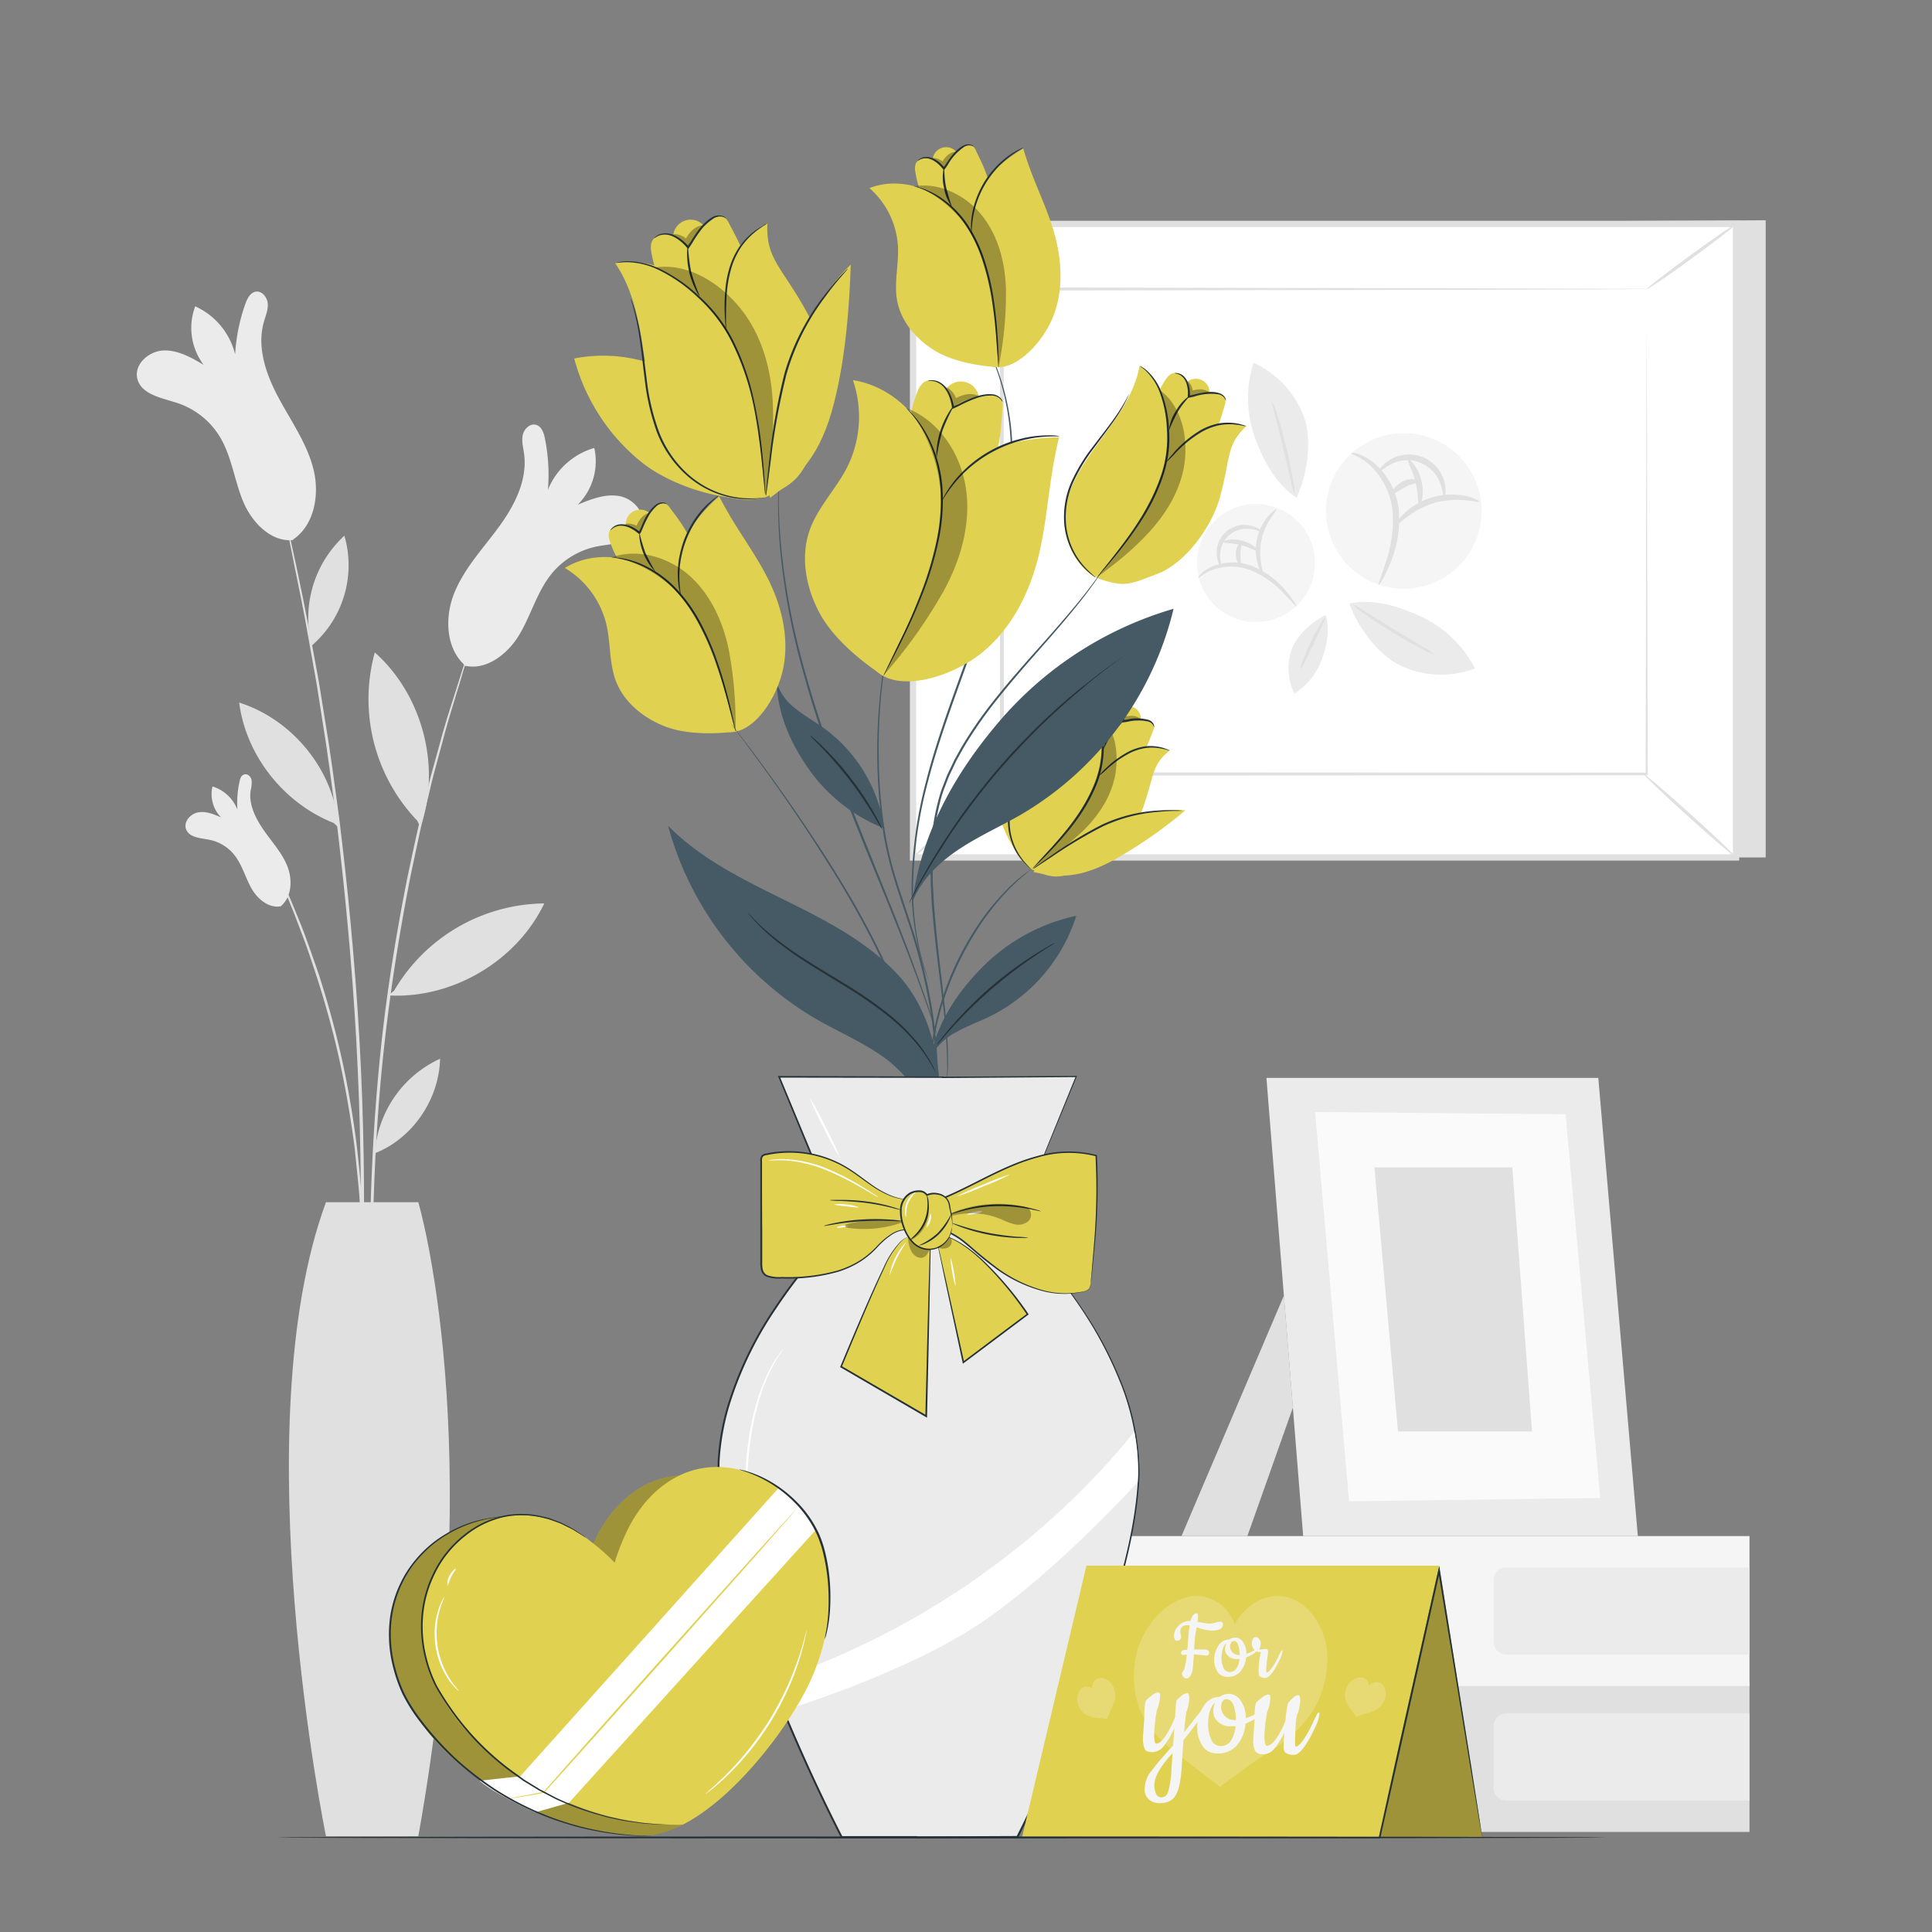 <svg xmlns="http://www.w3.org/2000/svg" viewBox="0 0 500 500"><rect x="0" y="0" width="500" height="500" fill="#808080" stroke="none"/><g id="freepik--background-complete--inject-2"><path d="M452.77,435.31v38.8H285.92a19.39,19.39,0,0,1-19.4-19.4h0a19.4,19.4,0,0,1,19.4-19.4" style="fill:#e0e0e0"></path><path d="M389.83,443.44h62.93a0,0,0,0,1,0,0V466a0,0,0,0,1,0,0H389.83a3.28,3.28,0,0,1-3.28-3.28v-16A3.28,3.28,0,0,1,389.83,443.44Z" style="fill:#ebebeb"></path><path d="M452.77,397.53v38.8H285.92a19.39,19.39,0,0,1-19.4-19.4h0a19.4,19.4,0,0,1,19.4-19.4Z" style="fill:#f5f5f5"></path><path d="M389.83,405.66h62.93a0,0,0,0,1,0,0V428.2a0,0,0,0,1,0,0H389.83a3.28,3.28,0,0,1-3.28-3.28v-16A3.28,3.28,0,0,1,389.83,405.66Z" style="fill:#ebebeb"></path><polygon points="332.27 335.29 305.77 397.53 322.82 397.53 334.6 364.29 332.27 335.29" style="fill:#e0e0e0"></polygon><polygon points="413.64 278.96 423.87 397.53 337.26 397.53 327.75 278.96 413.64 278.96" style="fill:#ebebeb"></polygon><polygon points="405.18 288.37 414.14 387.68 349.13 388.53 340.35 287.79 405.18 288.37" style="fill:#fafafa"></polygon><polygon points="391.38 302.12 396.48 370.45 361.8 370.45 355.69 302.12 391.38 302.12" style="fill:#e0e0e0"></polygon><path d="M84.36,475.21s-21.59-105.47,0-164.08h23.9s18.35,61.81,0,164.08Z" style="fill:#e0e0e0"></path><path d="M102,256.38a45.55,45.55,0,0,1,38.86-22.57c-7.16,14.93-23.81,24.75-40.34,23.8" style="fill:#e0e0e0"></path><path d="M108,212.41a45.52,45.52,0,0,1-11-43.56c12.38,11,17.25,29.7,11.78,45.33" style="fill:#e0e0e0"></path><path d="M86.36,213c-13-5.17-22.72-17.53-24.46-31.18,14.09,4.5,24.71,17.84,25.73,32.33" style="fill:#e0e0e0"></path><path d="M80.45,166.2a29,29,0,0,1,8.68-27.57,27.47,27.47,0,0,1-8.86,28.8" style="fill:#e0e0e0"></path><path d="M97.09,297.55A29,29,0,0,1,113.89,274c-.26,10.79-7.42,21-17.34,24.64" style="fill:#e0e0e0"></path><path d="M71,122.06s4.32,16.15,9.36,42.69q.93,5,1.93,10.43c.65,3.63,1.21,7.42,1.85,11.34,1.34,7.83,2.42,16.25,3.63,25.09,2.2,17.73,4.11,37.28,5.28,57.86s1.32,40.24,1.07,58.09c-.24,8.93-.39,17.42-.87,25.35-.21,4-.35,7.8-.61,11.47s-.52,7.21-.77,10.58c-2.12,26.93-4.65,43.46-4.65,43.46s0-.27.05-.78.13-1.29.22-2.25c.22-2,.53-4.92.93-8.64q.32-2.82.7-6.24c.2-2.29.43-4.78.67-7.44.46-5.35,1.1-11.42,1.49-18.16.23-3.36.47-6.89.72-10.56s.36-7.51.56-11.47c.44-7.93.58-16.41.79-25.33.21-17.84,0-37.47-1.13-58s-3.06-40.09-5.21-57.8c-1.19-8.84-2.24-17.26-3.55-25.08-.63-3.92-1.17-7.72-1.81-11.34s-1.27-7.11-1.87-10.43c-1.12-6.65-2.42-12.62-3.46-17.88-.53-2.63-1-5.07-1.48-7.32s-1-4.29-1.38-6.14c-.8-3.65-1.43-6.51-1.86-8.49-.2-.94-.36-1.68-.47-2.21S71,122.06,71,122.06Z" style="fill:#e0e0e0"></path><path d="M124.08,160.5a2.18,2.18,0,0,1-.14.57l-.51,1.63-2,6.26q-.68,2-1.48,4.51c-.5,1.66-1,3.47-1.63,5.41-1.15,3.88-2.56,8.28-3.83,13.22-.67,2.46-1.36,5-2.09,7.73s-1.34,5.52-2.06,8.43c-1.48,5.81-2.74,12.1-4.14,18.69-2.59,13.24-5,27.88-6.72,43.34s-2.52,30.3-2.88,43.78c-.07,6.74-.21,13.15,0,19.15.07,3,.06,5.89.18,8.67s.24,5.45.36,8c.16,5.1.58,9.7.85,13.74l.42,5.64c.17,1.72.32,3.3.46,4.72.27,2.8.47,5,.62,6.54.06.72.1,1.28.14,1.71a3.17,3.17,0,0,1,0,.58,2.61,2.61,0,0,1-.11-.57c0-.43-.12-1-.22-1.7-.18-1.54-.44-3.73-.77-6.53-.16-1.42-.34-3-.54-4.72s-.31-3.61-.48-5.63c-.32-4-.78-8.64-1-13.75q-.19-3.82-.41-8c-.14-2.79-.15-5.69-.23-8.69-.21-6-.1-12.42,0-19.18.32-13.5,1.15-28.34,2.82-43.85s4.16-30.15,6.8-43.4c1.42-6.6,2.71-12.89,4.22-18.7.73-2.92,1.37-5.74,2.11-8.43s1.46-5.27,2.14-7.73c1.31-4.94,2.76-9.32,4-13.2q.91-2.9,1.7-5.39t1.55-4.5c.94-2.65,1.67-4.74,2.18-6.2.25-.67.44-1.21.59-1.61A3.51,3.51,0,0,1,124.08,160.5Z" style="fill:#e0e0e0"></path><path d="M120.59,172.42c-5.26-4.41-5.58-12.65-3-19s7.42-11.47,11.48-17,7.49-12.17,6.56-19c-.22-1.61-.68-3.26-.34-4.85s1.93-3.09,3.49-2.61c1.38.43,1.94,2,2.23,3.47a47,47,0,0,1,.79,13.33,18.5,18.5,0,0,1,12-10.83,15.85,15.85,0,0,1-4.29,14.69c3.48-1.45,7.2-2.92,10.89-2.21s7,4.64,5.62,8.13c-1.58,4-7,4.06-11.22,4.82a20.42,20.42,0,0,0-12,7.07c-3.8,4.65-5.34,10.72-8.42,15.87s-9,9.65-14.71,7.79" style="fill:#ebebeb"></path><path d="M75.49,139.86c5.83-3.63,7.3-11.74,5.64-18.4s-5.75-12.4-9-18.45-5.72-13.1-3.84-19.7c.44-1.57,1.14-3.13,1-4.76s-1.48-3.33-3.09-3.07c-1.43.23-2.2,1.76-2.69,3.12a47.25,47.25,0,0,0-2.66,13.09A18.48,18.48,0,0,0,50.52,79.28,15.88,15.88,0,0,0,52.7,94.42c-3.23-1.91-6.71-3.9-10.47-3.71s-7.58,3.61-6.7,7.26c1,4.17,6.37,5,10.43,6.35A20.34,20.34,0,0,1,56.87,113c3.11,5.13,3.78,11.36,6.1,16.89s7.57,10.82,13.48,9.78" style="fill:#ebebeb"></path><path d="M68.64,219.15a7.33,7.33,0,0,1,.59,1l1.55,3.05c.67,1.33,1.47,3,2.33,4.89S75,232.24,76,234.71s2.14,5.14,3.2,8.09,2.19,6.09,3.32,9.42c2.15,6.69,4.26,14.14,6,22.07s3,15.58,3.85,22.56c.38,3.5.77,6.82,1,9.94s.41,6,.51,8.69.13,5.06.16,7.17,0,3.94,0,5.42-.08,2.56-.11,3.42a6.26,6.26,0,0,1-.1,1.19,6.47,6.47,0,0,1-.07-1.19c0-.86,0-2,0-3.42s0-3.3-.1-5.41-.09-4.51-.28-7.15-.3-5.55-.61-8.66-.64-6.42-1-9.9c-.92-7-2.17-14.57-3.9-22.48s-3.85-15.33-6-22c-1.11-3.32-2.13-6.5-3.23-9.41s-2.12-5.65-3.11-8.11-1.94-4.66-2.76-6.61-1.57-3.59-2.2-4.94l-1.4-3.12A5.38,5.38,0,0,1,68.64,219.15Z" style="fill:#e0e0e0"></path><path d="M72.6,234.58c2.9-2.36,3.15-6.84,1.8-10.32s-4-6.31-6.11-9.36-4-6.7-3.41-10.39a7.91,7.91,0,0,0,.23-2.64c-.18-.87-1-1.7-1.88-1.45s-1.07,1.1-1.24,1.87a25.57,25.57,0,0,0-.55,7.25,10.05,10.05,0,0,0-6.45-6,8.66,8.66,0,0,0,2.21,8c-1.88-.82-3.89-1.66-5.91-1.3s-3.85,2.46-3.13,4.38c.83,2.18,3.78,2.27,6.07,2.72a11,11,0,0,1,6.48,4c2,2.56,2.82,5.88,4.45,8.71s4.82,5.33,8,4.37" style="fill:#ebebeb"></path><polygon points="456.96 57 456.96 221.91 243.97 221.91 236.29 58.15 456.96 57" style="fill:#e0e0e0"></polygon><rect x="260.82" y="33.43" width="163.95" height="213" transform="translate(202.86 482.72) rotate(-90)" style="fill:#fff"></rect><path d="M450.1,222.72H235.48V57.14H450.1Zm-213-1.63H448.48V58.77H237.11Z" style="fill:#e0e0e0"></path><rect x="259.36" y="74.81" width="166.86" height="125.52" style="fill:#fff"></rect><path d="M426.22,74.81l-.81,0-2.35,0L414,74.9l-34.23.1-120.39.19.38-.38c0,37.65,0,80.38.05,125.5v0l-.43-.43,166.86.08-.35.35c.08-37.94.14-69.27.18-91.15,0-10.94.07-19.51.09-25.38,0-2.91,0-5.15,0-6.68s0-2.31,0-2.31,0,.74,0,2.24,0,3.73,0,6.61c0,5.85.05,14.39.09,25.3,0,21.93.1,53.34.18,91.37v.34h-.35l-166.86.08h-.42v-.44c0-45.12,0-87.85,0-125.5v-.39h.38L380,74.61l34.14.11,9,0,2.31,0C426,74.79,426.22,74.81,426.22,74.81Z" style="fill:#e0e0e0"></path><path d="M236.29,57.58a20.15,20.15,0,0,1,3.61,2.21c2.16,1.46,5.11,3.52,8.31,5.88s6,4.6,8,6.27a20,20,0,0,1,3.11,2.87,23.16,23.16,0,0,1-3.48-2.4l-8.17-6.06-8.16-6.08A21.42,21.42,0,0,1,236.29,57.58Z" style="fill:#e0e0e0"></path><path d="M449.29,58c.14.18-4.91,4.11-11.28,8.76S426.36,75,426.22,74.81s4.92-4.12,11.29-8.77S449.15,57.77,449.29,58Z" style="fill:#e0e0e0"></path><line x1="449.29" y1="221.91" x2="425.37" y2="200.33" style="fill:#fff"></line><path d="M425.37,200.33c.16-.18,5.64,4.51,12.25,10.47s11.83,10.93,11.67,11.11-5.64-4.52-12.24-10.48S425.22,200.5,425.37,200.33Z" style="fill:#e0e0e0"></path><path d="M236.29,221.91c-.15-.18,4.83-4.93,11.14-10.62s11.54-10.17,11.7-10-4.83,4.93-11.14,10.62S236.45,222.08,236.29,221.91Z" style="fill:#e0e0e0"></path><path d="M383,136.43a20.14,20.14,0,1,1-15.51-23.89A20.13,20.13,0,0,1,383,136.43Z" style="fill:#f5f5f5"></path><path d="M356.81,151.36c-.22-.1.64-2.17,1.74-5.56a33.4,33.4,0,0,0,1.85-13.54,18.93,18.93,0,0,0-5.89-11.88c-2.62-2.33-4.88-2.82-4.79-3.1s2.46,0,5.5,2.24A18.46,18.46,0,0,1,362,132.09a29.6,29.6,0,0,1-2.36,14.09C358.2,149.55,357,151.45,356.81,151.36Z" style="fill:#e0e0e0"></path><path d="M382.8,129.8c-.1.46-5.44-1.47-11.71.4s-9.74,6.34-10.07,6c-.16-.11.46-1.39,2.05-3a17.84,17.84,0,0,1,16.38-4.81C381.66,128.88,382.87,129.62,382.8,129.8Z" style="fill:#e0e0e0"></path><path d="M373.7,128.78c-.25,0-.14-1.42-.86-3.39a9.05,9.05,0,0,0-13.08-5.1c-1.87,1-2.73,2.06-2.93,1.91s.41-1.5,2.36-2.86a9.48,9.48,0,0,1,14.71,5.74C374.42,127.39,373.87,128.82,373.7,128.78Z" style="fill:#e0e0e0"></path><path d="M367.28,130.9c-.44-.09-.12-2.86-.92-6.07s-2.29-5.55-1.93-5.83,2.59,1.82,3.45,5.46S367.67,131,367.28,130.9Z" style="fill:#e0e0e0"></path><path d="M367.1,124.59c0,.47-1.75.56-3.41,1.44s-3.08,2.06-3.4,1.72.56-1.93,2.68-3.11S367.19,124.22,367.1,124.59Z" style="fill:#e0e0e0"></path><path d="M334.88,134a15.28,15.28,0,1,1-21.53,1.87A15.29,15.29,0,0,1,334.88,134Z" style="fill:#f5f5f5"></path><path d="M335.52,156.93c-.14.11-1.22-1.21-3.1-3.16a25.6,25.6,0,0,0-8.41-6.06,14.3,14.3,0,0,0-10.05-.3c-2.5.92-3.63,2.26-3.78,2.1s.84-1.66,3.46-2.87a14,14,0,0,1,10.81,0,22.41,22.41,0,0,1,8.59,6.6C334.8,155.35,335.64,156.84,335.52,156.93Z" style="fill:#e0e0e0"></path><path d="M330.36,131.84c.27.22-2.93,3.11-3.91,8s.76,8.78.42,8.88c-.13.06-.76-.8-1.28-2.45a13.5,13.5,0,0,1,2.62-12.68C329.34,132.27,330.26,131.72,330.36,131.84Z" style="fill:#e0e0e0"></path><path d="M326.43,137.56c-.11.16-1-.41-2.58-.63a6.87,6.87,0,0,0-8.08,6.94c0,1.59.41,2.56.23,2.64s-.86-.81-1.07-2.6a7.18,7.18,0,0,1,9.09-7.8C325.76,136.59,326.52,137.47,326.43,137.56Z" style="fill:#e0e0e0"></path><path d="M325.56,142.61c-.23.27-2-.93-4.4-1.54s-4.53-.45-4.59-.79,2.15-1.09,4.89-.36S325.79,142.4,325.56,142.61Z" style="fill:#e0e0e0"></path><path d="M321.27,140.48c.3.19-.25,1.38-.26,2.81s.29,2.79-.06,2.88-1.09-1.06-1.13-2.9S321.05,140.29,321.27,140.48Z" style="fill:#e0e0e0"></path><path d="M335.53,128.78c-5.4-3.53-8.72-9.79-10.86-15.87a29.85,29.85,0,0,1-.25-19,24.75,24.75,0,0,1,13,13.88c2.25,6.11.92,15.11-1.89,21" style="fill:#ebebeb"></path><path d="M329.25,103.88a215,215,0,0,1,5.8,24" style="fill:#fff"></path><path d="M335.05,127.88a16.21,16.21,0,0,1-1-3.49l-2-8.49c-.78-3.14-1.48-6-2.1-8.47a16.71,16.71,0,0,1-.73-3.55,14.7,14.7,0,0,1,1.31,3.39c.69,2.13,1.54,5.11,2.35,8.43s1.39,6.36,1.75,8.57A14.38,14.38,0,0,1,335.05,127.88Z" style="fill:#e0e0e0"></path><path d="M349.2,156.19c6.31-1.33,13.09.76,18.91,3.54A29.89,29.89,0,0,1,381.72,173a24.72,24.72,0,0,1-19-.62c-5.91-2.73-11.34-10-13.51-16.17" style="fill:#ebebeb"></path><path d="M371.25,169.35a214.82,214.82,0,0,1-21.07-12.87" style="fill:#fff"></path><path d="M350.18,156.48a17,17,0,0,1,3.16,1.78l7.41,4.6,7.47,4.5a17,17,0,0,1,3,2,14.58,14.58,0,0,1-3.32-1.47c-2-1-4.7-2.52-7.62-4.3s-5.49-3.51-7.31-4.82A14.45,14.45,0,0,1,350.18,156.48Z" style="fill:#e0e0e0"></path><path d="M343.09,159.19c1.16,3.68.32,7.83-1,11.45a17.77,17.77,0,0,1-7.09,8.87,14.84,14.84,0,0,1-.74-11.34c1.28-3.68,5.31-7.33,8.83-9" style="fill:#ebebeb"></path><path d="M336.55,173.08A128,128,0,0,1,343,159.79" style="fill:#fff"></path><path d="M343,159.79c.2.11-1.26,3.07-3,6.73s-3.19,6.65-3.41,6.56.86-3.24,2.64-6.93S342.78,159.67,343,159.79Z" style="fill:#e0e0e0"></path></g><g id="freepik--Bouquet--inject-2"><path d="M240.26,253.56a2.5,2.5,0,0,1-.17-.41l-.45-1.22c-.19-.54-.46-1.2-.71-2l-.8-2.77a69.54,69.54,0,0,1-2.2-18.23,111.71,111.71,0,0,1,3.81-27c2.54-10,6.46-20.57,10.47-31.7s7.59-21.85,9.54-31.91a94.35,94.35,0,0,0,1.6-27.06,63.68,63.68,0,0,0-4.26-17.76c-.43-1-.82-1.87-1.15-2.64s-.7-1.37-.95-1.88l-.58-1.16c-.13-.27-.19-.4-.19-.41a2.8,2.8,0,0,1,.23.38l.64,1.14c.26.5.63,1.11,1,1.87l1.2,2.62a62.44,62.44,0,0,1,4.44,17.81,94.13,94.13,0,0,1-1.5,27.18c-1.93,10.11-5.51,20.86-9.52,32s-7.93,21.72-10.49,31.64a112.39,112.39,0,0,0-3.91,26.85,72,72,0,0,0,2,18.18c.29,1,.54,2,.76,2.78s.48,1.46.66,2,.3.94.4,1.24A2.15,2.15,0,0,1,240.26,253.56Z" style="fill:#455a64"></path><path d="M267.46,225.68c7.17,1.59,12.27,1.56,21.33-3.4a120.53,120.53,0,0,0,18-12.58c-12.51-1.06-31.91,5.87-39.36,16" style="fill:#E1D151"></path><path d="M266.87,224.93c-4.62-3.76-9-12.74-9.35-20a34.09,34.09,0,0,1,5.81-20.45,26,26,0,0,1,10,19.63c.21,7.6-.73,15.83-6.5,20.77" style="fill:#E1D151"></path><path d="M273.17,220.75c4.69-4,7.8-9.61,10.07-15.35,1.74-4.42,3.07-9.11,2.87-13.85S284,182,280.3,179c-1.47,5.69-5.37,10.38-9.21,14.82s-7.84,9-9.58,14.62.47,13.23,5.36,16.47l-.05-.16A26.33,26.33,0,0,0,273.17,220.75Z" style="fill:#E1D151"></path><path d="M302.72,194.22c-4.45-1.41-7.52-1.17-12.11-.24s-8.95,4.91-11.37,8.92c-2.09,3.44-2.48,7.64-4.08,11.33-2,4.53-5.42,7-8.29,10.7,6.16,2.87,7.31,2.12,13.6.31,6.51-1.88,12.86-9.49,15.14-15.63,3.17-8.58,2.2-11.49,7.11-15.39" style="fill:#E1D151"></path><path d="M298.51,187.59a2.1,2.1,0,0,0-1.55-.94,14.92,14.92,0,0,0-6.17,0,6.91,6.91,0,0,0-.76-4.14,2.77,2.77,0,0,0-1.7-1.18c-1.26-.27-2,.53-2.63,1.32a24.1,24.1,0,0,0-3.63,6.42l3.72,12.34c3.12.44,6.23-1.31,8.26-3.73s3.18-5.43,4.29-8.38A2.18,2.18,0,0,0,298.51,187.59Z" style="fill:#E1D151"></path><path d="M295.23,185.82a3,3,0,0,0-4.71-2.43l-1.29-.1a14.94,14.94,0,0,0-.77,5.27l5.58-1.29a1.79,1.79,0,0,0,.77-.31A1.42,1.42,0,0,0,295.23,185.82Z" style="fill:#E1D151"></path><path d="M280.3,179a2.67,2.67,0,0,1,.45.3,6.12,6.12,0,0,1,1.17,1,12.34,12.34,0,0,1,2.73,5,26.34,26.34,0,0,1,1,8.4,26.07,26.07,0,0,1-2.18,10.1c-2.92,6.81-7.43,11.89-10.66,15.4-1.64,1.76-3,3.13-4,4.07l-1.11,1.07a2.65,2.65,0,0,1-.41.35s.1-.16.34-.42.62-.68,1-1.14c.91-1,2.24-2.4,3.84-4.18,3.15-3.57,7.57-8.64,10.45-15.35a26.06,26.06,0,0,0,2.18-9.92,26.75,26.75,0,0,0-.86-8.28,12.62,12.62,0,0,0-2.52-5,8.27,8.27,0,0,0-1.08-1.08C280.42,179.17,280.29,179,280.3,179Z" style="fill:#263238"></path><path d="M302.72,194.22c0,.1-1.12-.36-3-.63a12.53,12.53,0,0,0-3.24,0,14.15,14.15,0,0,0-3.79,1.16,28.13,28.13,0,0,0-6,4.1,25.71,25.71,0,0,1-2.34,2,13.81,13.81,0,0,1,2.09-2.24,24.3,24.3,0,0,1,6.05-4.29,13.8,13.8,0,0,1,3.95-1.17,11.77,11.77,0,0,1,3.36.11,10.84,10.84,0,0,1,2.17.63A2.67,2.67,0,0,1,302.72,194.22Z" style="fill:#263238"></path><path d="M285.6,193.8a11.34,11.34,0,0,1,5.25-7.34c.09.13-1.52,1.4-3,3.43S285.75,193.86,285.6,193.8Z" style="fill:#263238"></path><path d="M298.68,188.22c-.05,0-.07-.22-.25-.55a2.1,2.1,0,0,0-1.25-.93,12.08,12.08,0,0,0-5.45.07c-.38.06-.76.12-1.12.15l-.34,0,.06-.33c.32-1.85,0-3.6-.81-4.45a2.55,2.55,0,0,0-1.12-.76c-.3-.12-.49-.16-.48-.2s.19,0,.54,0a2.51,2.51,0,0,1,1.31.71c1,.9,1.39,2.82,1.07,4.76l-.28-.3,1.09-.15a11,11,0,0,1,5.66.09,2.2,2.2,0,0,1,1.3,1.19C298.75,188,298.7,188.22,298.68,188.22Z" style="fill:#263238"></path><g style="opacity:0.3"><path d="M288.63,200.48c1-5.65,0-12.1-4.38-15.82a27,27,0,0,1-.32,17,44,44,0,0,1-9.09,15l-7.7,8.24a73.91,73.91,0,0,0,13-9.73C284.28,211.16,287.62,206.14,288.63,200.48Z"></path></g><g style="opacity:0.3"><path d="M290.57,183.18a3.48,3.48,0,0,1,1,2.22,5.29,5.29,0,0,1,1.94-.09,3.18,3.18,0,0,1,1.72.84,12.46,12.46,0,0,0-4.62.48,9.31,9.31,0,0,0,0-3.45"></path></g><path d="M266.87,224.93s-.14-.08-.39-.27a10.42,10.42,0,0,1-1-.91,15.26,15.26,0,0,1-2.95-4.09,16.5,16.5,0,0,1-1.68-7.28,19.31,19.31,0,0,1,2.25-8.85,38.43,38.43,0,0,1,5.35-7.42c1.86-2.11,3.59-3.94,4.95-5.55a42.54,42.54,0,0,0,3.05-4,18.14,18.14,0,0,1,1-1.52,1.93,1.93,0,0,1-.19.44c-.14.28-.37.68-.67,1.19a36.56,36.56,0,0,1-2.93,4.09c-1.34,1.65-3.05,3.51-4.88,5.62a39.8,39.8,0,0,0-5.25,7.35,19.14,19.14,0,0,0-2.23,8.62,16.15,16.15,0,0,0,4.3,11.22C266.4,224.48,266.91,224.89,266.87,224.93Z" style="fill:#263238"></path><path d="M305.93,209.8a10.39,10.39,0,0,1-1.67.06c-1.07,0-2.62.07-4.53.25a41.5,41.5,0,0,0-14.36,3.78,122,122,0,0,0-12.88,7.66l-3.8,2.51a10,10,0,0,1-1.43.87,10.79,10.79,0,0,1,1.32-1c.86-.64,2.12-1.56,3.7-2.66a104.36,104.36,0,0,1,12.86-7.82,39.55,39.55,0,0,1,14.56-3.68,43.86,43.86,0,0,1,4.56-.08c.54,0,1,.05,1.24.07A1.4,1.4,0,0,1,305.93,209.8Z" style="fill:#263238"></path><path d="M236.1,233.5c2.33-17.88,11-33.4,22.75-47.08a93.85,93.85,0,0,1,44.87-28.87,84.65,84.65,0,0,1-39.25,53.13c-5.37,3.12-11.08,5.65-16.25,9.08s-9.89,8-12.12,13.74" style="fill:#455a64"></path><path d="M201,176.64c.31,8.32,3.64,15.82,8.46,22.61a43.42,43.42,0,0,0,19.4,15.16,39,39,0,0,0-15.79-26.08c-2.33-1.66-4.85-3.07-7.08-4.86a13.93,13.93,0,0,1-5-6.83" style="fill:#455a64"></path><path d="M240.76,273.72c1.88-9.15,6.94-16.84,13.53-23.47A48.66,48.66,0,0,1,278.55,237a43.81,43.81,0,0,1-22.28,26c-2.88,1.41-5.93,2.5-8.73,4.08a15.75,15.75,0,0,0-6.78,6.64" style="fill:#455a64"></path><path d="M242.63,293.42c2.37-16.49-1.82-31.87-9.86-40.74s-19-14.47-29.74-19.77-21.76-10.67-30.14-19.22a83.19,83.19,0,0,0,38.45,50.1c6.18,3.55,12.86,6.32,18.51,10.68a39,39,0,0,1,12.78,18.95" style="fill:#455a64"></path><path d="M245,423.92s0-.23,0-.69,0-1.16.08-2.05c.05-1.8.24-4.44.29-7.86.23-6.82.29-16.7,0-28.91s-.87-26.73-1.61-42.86-1.57-33.87-1.51-52.52c0-4.66.07-9.26-.12-13.78a125,125,0,0,0-1.28-13.31,149.67,149.67,0,0,0-6.2-24.49c-1.24-3.84-2.54-7.55-3.62-11.24a90.19,90.19,0,0,1-2.45-10.87,134.53,134.53,0,0,1-1.54-19.93,142,142,0,0,1,2.68-28.78c.18-.83.34-1.62.49-2.37l.51-2.06c.31-1.28.59-2.35.86-3.21l.6-2c.13-.44.21-.66.21-.66s0,.23-.16.68l-.55,2c-.25.86-.52,1.94-.81,3.22l-.48,2.06c-.15.75-.3,1.54-.47,2.37a144.68,144.68,0,0,0-2.51,28.74,134,134,0,0,0,1.6,19.86,89,89,0,0,0,2.46,10.81c1.08,3.66,2.39,7.38,3.63,11.22a149.75,149.75,0,0,1,6.26,24.56,129.16,129.16,0,0,1,1.29,13.36c.19,4.55.13,9.16.12,13.82-.06,18.62.79,36.36,1.47,52.49s1.3,30.66,1.5,42.87.09,22.1-.2,28.93c-.09,3.42-.31,6.06-.4,7.86,0,.88-.1,1.56-.13,2S245,423.92,245,423.92Z" style="fill:#455a64"></path><path d="M242.33,118.22c-3.13-9.81-11.4-18.31-21.59-19.83A29.25,29.25,0,0,1,219.2,121c-2.88,5.63-7.59,10.3-9.68,16.27-2.43,7-.92,14.8,2.54,21.3S222.58,171,228.73,175a104,104,0,0,1,4.83-10.34c2.49-5.27,4.6-10.16,6.86-16.18C244.05,138.84,245.46,128,242.33,118.22Z" style="fill:#E1D151"></path><path d="M274.07,113.18c-7.33,0-16.71,1.92-23.16,5.46s-12,9.27-13.81,16.41c-1.53,6.14-.15,12.62-.84,18.91-.85,7.72-3.56,14.72-9.72,19.45,5.8,5.94,19.54,2,27.54-4.44s12.75-16.29,15-26.34,2.29-18.23,5-29.45" style="fill:#E1D151"></path><path d="M258.9,103.1a3.25,3.25,0,0,0-2.76-.69,23.28,23.28,0,0,0-9.28,2.8,12.4,12.4,0,0,0-2.51-5.33c-1.38-1.44-3.8-2.07-5.38-.86a5.71,5.71,0,0,0-1.62,2.57,37.3,37.3,0,0,0-2.45,11.32l11.33,16.79c4.89-.8,8.74-4.87,10.66-9.44s2.24-9.63,2.54-14.58A3.51,3.51,0,0,0,258.9,103.1Z" style="fill:#E1D151"></path><path d="M253.15,102a4.71,4.71,0,0,0-8.2-1.46l-2,.45a23.43,23.43,0,0,0,1.3,8.26L252,104.7a3,3,0,0,0,1-.83A2.21,2.21,0,0,0,253.15,102Z" style="fill:#E1D151"></path><path d="M234.55,105.56a3.78,3.78,0,0,1,.56.51,20,20,0,0,1,1.49,1.59,28.77,28.77,0,0,1,4.28,6.78,34.68,34.68,0,0,1,3,11.5,49.84,49.84,0,0,1-1.1,14.51,84,84,0,0,1-4.29,13.91c-1.64,4.16-3.35,7.82-4.83,10.86s-2.75,5.46-3.63,7.13l-1,1.91a3.39,3.39,0,0,1-.39.65,5.88,5.88,0,0,1,.3-.7c.24-.49.55-1.14.95-2,.82-1.7,2-4.15,3.48-7.2s3.1-6.72,4.72-10.87a87.52,87.52,0,0,0,4.22-13.85A50.75,50.75,0,0,0,243.38,126a35.18,35.18,0,0,0-2.83-11.39,30.54,30.54,0,0,0-4.11-6.8c-.58-.74-1.07-1.28-1.41-1.65A4.43,4.43,0,0,1,234.55,105.56Z" style="fill:#263238"></path><path d="M274.17,112.9c0,.11-2.05-.1-5.32.26a24.74,24.74,0,0,0-2.66.43c-.95.16-1.94.45-3,.73a33.6,33.6,0,0,0-12.28,6.74c-.8.73-1.58,1.41-2.23,2.13a23.83,23.83,0,0,0-1.78,2c-2.07,2.56-3,4.4-3.09,4.34a7.13,7.13,0,0,1,.64-1.29,12,12,0,0,1,.87-1.45,19.14,19.14,0,0,1,1.29-1.83,22.16,22.16,0,0,1,1.76-2.08,30.79,30.79,0,0,1,2.22-2.19,32.4,32.4,0,0,1,12.47-6.84c1.07-.27,2.07-.55,3-.7a24.28,24.28,0,0,1,2.7-.36,20.39,20.39,0,0,1,2.24-.11,12.47,12.47,0,0,1,1.69,0A7.21,7.21,0,0,1,274.17,112.9Z" style="fill:#263238"></path><path d="M242.41,118.44a6.8,6.8,0,0,1,0-2.12,21.5,21.5,0,0,1,3.2-9.67,6.55,6.55,0,0,1,1.3-1.68,48.89,48.89,0,0,0-3,6.48A50.07,50.07,0,0,0,242.41,118.44Z" style="fill:#263238"></path><path d="M259.45,104c-.05,0-.17-.31-.59-.76a3.35,3.35,0,0,0-2.35-.87,12,12,0,0,0-3.81.68,32.61,32.61,0,0,0-4.4,1.94c-.55.27-1.08.52-1.6.75l-.32.13,0-.33c-.39-3-1.71-5.47-3.38-6.36a4.07,4.07,0,0,0-2.09-.59c-.52,0-.81,0-.82,0a2,2,0,0,1,.82-.17,4,4,0,0,1,2.25.48,5.92,5.92,0,0,1,2.41,2.49,11.86,11.86,0,0,1,1.32,4.09l-.36-.2c.51-.22,1-.47,1.58-.73,3-1.6,6.12-2.7,8.46-2.53a3.44,3.44,0,0,1,2.48,1.11,2.24,2.24,0,0,1,.37.64C259.45,103.87,259.47,104,259.45,104Z" style="fill:#263238"></path><g style="opacity:0.3"><path d="M250.07,127.05c-1.13-9-6.54-17.65-14.84-21.19A41.69,41.69,0,0,1,243.58,131c-.19,9-2.89,18.55-6.66,26.72l-8.35,17.17A128.28,128.28,0,0,0,244.19,153C248.52,145.11,251.2,136,250.07,127.05Z"></path></g><g style="opacity:0.3"><path d="M244.92,100.17a5.47,5.47,0,0,1,2.51,2.87,8.24,8.24,0,0,1,2.87-1,5,5,0,0,1,3,.46,19.41,19.41,0,0,0-6.71,2.87,14.63,14.63,0,0,0-1.65-5.17"></path></g><path d="M169.49,147.88c-7-4.33-16.35-5.21-23.31-.88h0a23.27,23.27,0,0,1,10.72,14.49c1.17,4.9.72,10.16,2.53,14.85,2.11,5.46,7.08,9.44,12.52,11.6s12.8,2.11,18.58,1.36h0a85.78,85.78,0,0,1-2.41-8.75c-1.2-4.48-2.45-8.53-4.18-13.35C181.16,159.49,176.45,152.21,169.49,147.88Z" style="fill:#E1D151"></path><path d="M186.12,128.46c-4.46,3.76-9.13,9.78-11.22,15.25s-2.5,11.82.1,17.07c2.24,4.5,6.42,7.72,9.25,11.89,3.46,5.11,5.43,10.76,4.14,16.79h0c6.57.61,12.89-8.83,14.39-16.89s-.67-16.44-4.49-23.7-8-12.22-12.17-20.41" style="fill:#E1D151"></path><path d="M171.73,130.17a2.63,2.63,0,0,0-2,1,18.54,18.54,0,0,0-4.17,6.48h0c-1.49-1-3.06-2-4.89-1.95a3.44,3.44,0,0,0-2.39,1c-1.12,1.16-.77,2.47-.36,3.66a29.8,29.8,0,0,0,4.36,8.13h0l15.53,4.33h0c2.55-3,2.78-7.46,1.58-11.22s-3.6-7-6-10.14A2.77,2.77,0,0,0,171.73,130.17Z" style="fill:#E1D151"></path><path d="M167.67,132.45a3.76,3.76,0,0,0-5.73,3.35l-1,1.29h0a18.44,18.44,0,0,0,5.05,4.34h0l2.36-6.75a2.27,2.27,0,0,0,.2-1A1.83,1.83,0,0,0,167.67,132.45Z" style="fill:#E1D151"></path><path d="M158.24,144.22a4.05,4.05,0,0,1,.61,0,16.12,16.12,0,0,1,1.73.19,23,23,0,0,1,6.1,1.88,27.74,27.74,0,0,1,7.75,5.44,39.8,39.8,0,0,1,6.83,9.37,67.44,67.44,0,0,1,4.57,10.65c1.15,3.37,2,6.47,2.66,9.08s1.14,4.73,1.46,6.2c.15.69.26,1.25.36,1.69a2.46,2.46,0,0,1,.08.6,3.17,3.17,0,0,1-.19-.57c-.11-.44-.26-1-.44-1.68-.39-1.45-.91-3.56-1.62-6.15s-1.6-5.66-2.76-9a68.78,68.78,0,0,0-4.58-10.56,40,40,0,0,0-6.71-9.28,27.82,27.82,0,0,0-7.57-5.44,24.54,24.54,0,0,0-6-2C159.07,144.32,158.24,144.29,158.24,144.22Z" style="fill:#263238"></path><path d="M186,128.24c.06.08-1.28,1-3.06,2.93a27.24,27.24,0,0,0-2.81,3.61,26.59,26.59,0,0,0-4,10.4,26.59,26.59,0,0,0-.31,4.57c.06,2.61.44,4.21.33,4.23a5.49,5.49,0,0,1-.3-1.11,9.06,9.06,0,0,1-.23-1.33,16.85,16.85,0,0,1-.17-1.78,24.69,24.69,0,0,1,.2-4.65,28.31,28.31,0,0,1,1.43-5.52,27.36,27.36,0,0,1,2.61-5.07,23.61,23.61,0,0,1,2.94-3.6A17.3,17.3,0,0,1,184,129.7a8.93,8.93,0,0,1,1.06-.84A4.67,4.67,0,0,1,186,128.24Z" style="fill:#263238"></path><path d="M169.65,148a15,15,0,0,1-4.24-10.46A50.79,50.79,0,0,0,167,143,52.74,52.74,0,0,0,169.65,148Z" style="fill:#263238"></path><path d="M172.51,130.41c0,.05-.27-.08-.75-.13a2.71,2.71,0,0,0-1.85.69,9.33,9.33,0,0,0-1.94,2.38,27,27,0,0,0-1.66,3.44l-.42.93-.11.23-.05.11h0l-.4.08h0l0,0-.05,0-.36-.31a9.7,9.7,0,0,0-1.51-1,5.52,5.52,0,0,0-2.9-.77,3.51,3.51,0,0,0-1.89.67c-.4.29-.57.51-.61.48s.1-.28.48-.63a3.33,3.33,0,0,1,2-.88,5.71,5.71,0,0,1,3.16.7,10.14,10.14,0,0,1,1.6,1l.38.32.05,0,0,0h0l-.4.08h0l.06-.11.1-.22.41-.92c1-2.53,2.33-4.8,3.86-5.91a2.73,2.73,0,0,1,2.09-.59A1.4,1.4,0,0,1,172.51,130.41Z" style="fill:#263238"></path><g style="opacity:0.3"><path d="M178.73,149.24c-5.3-4.85-13.06-7.32-19.92-5.18h0a33.16,33.16,0,0,1,18,10.93,55.28,55.28,0,0,1,9.74,19.63l3.8,14.71h0A102.26,102.26,0,0,0,188.57,168C187.11,161,184,154.09,178.73,149.24Z"></path></g><g style="opacity:0.3"><path d="M161.75,135.61a4.33,4.33,0,0,1,3,.45h0A6.49,6.49,0,0,1,166,134a4,4,0,0,1,2-1.26,15.66,15.66,0,0,0-2.59,5.2h0a11.57,11.57,0,0,0-3.66-2.28"></path></g><path d="M224.12,425.92s0-.22.08-.65l.3-1.89c.28-1.69.69-4.14,1.21-7.29l4.43-26.79c1.84-11.32,4-24.8,6-39.82,1-7.51,2.05-15.4,2.92-23.6a219.15,219.15,0,0,0,1.4-25.45,115,115,0,0,0-2.84-25.27,129,129,0,0,0-7.52-22.49c-6.09-13.88-13.33-25.52-19.56-35.11s-11.67-17.15-15.46-22.32l-4.4-5.93-1.15-1.54-.37-.53s.15.16.42.5l1.19,1.51c1,1.33,2.55,3.3,4.47,5.87,3.84,5.14,9.29,12.66,15.6,22.23s13.57,21.22,19.7,35.13A128.46,128.46,0,0,1,238.13,275,115.51,115.51,0,0,1,241,300.43a222.37,222.37,0,0,1-1.42,25.51c-.88,8.2-1.93,16.09-3,23.6-2.08,15-4.24,28.51-6.12,39.82s-3.49,20.45-4.6,26.76c-.57,3.15-1,5.59-1.31,7.27-.15.82-.26,1.45-.35,1.89S224.12,425.92,224.12,425.92Z" style="fill:#455a64"></path><path d="M242.63,268.16a2.09,2.09,0,0,1-.14-.37c-.1-.27-.22-.63-.38-1.09-.34-1-.81-2.39-1.42-4.19-1.24-3.64-3.12-8.88-5.58-15.3s-5.53-14-9-22.44-7.18-17.7-10.79-27.57a288.53,288.53,0,0,1-8.79-28.27,178.19,178.19,0,0,1-4.33-23.79,134,134,0,0,1-.82-16.27c0-1.93.12-3.42.15-4.43,0-.49,0-.87.07-1.15a2.14,2.14,0,0,1,0-.39,2.29,2.29,0,0,1,0,.39c0,.28,0,.67,0,1.15,0,1-.1,2.5-.05,4.43a139.73,139.73,0,0,0,1,16.23,180.33,180.33,0,0,0,4.43,23.71A291.63,291.63,0,0,0,215.86,197c3.6,9.86,7.35,19.13,10.74,27.57s6.44,16,8.85,22.49,4.25,11.7,5.43,15.36c.61,1.83,1,3.26,1.33,4.23l.33,1.1A1.74,1.74,0,0,1,242.63,268.16Z" style="fill:#455a64"></path><path d="M199.29,128.85c8.89-6.55,13.92-12.35,17.27-27.53,2.38-10.78,3.24-21.82,3.62-32.86-13.6,13.11-25,41.94-20.89,60.39" style="fill:#E1D151"></path><path d="M197.86,128.77c-8.84,1.51-23.38-2.39-31.84-9.17a51.33,51.33,0,0,1-17.41-26.82,39.08,39.08,0,0,1,32.17,8.06c8.81,7.29,17.2,16.5,17.08,27.93" style="fill:#E1D151"></path><path d="M199.36,117.49c.09-9.29-3.15-18.33-7.41-26.59-3.27-6.35-7.27-12.49-12.83-17s-12.91-7.13-19.94-5.83c5,7.29,6.44,16.36,7.66,25.1s2.44,17.81,7.07,25.33,15.44,12.56,24,10.23l-.24-.1A38.84,38.84,0,0,0,199.36,117.49Z" style="fill:#E1D151"></path><path d="M198.59,57.78c-6,3.64-8.78,7.36-12.27,13.47s-3.29,15-1.16,21.7c1.83,5.77,6.2,10.37,8.79,15.85,3.17,6.71,2.53,13,3.91,20,9.34-4.13,9.64-6.17,13.81-15.09,4.32-9.23,2-24-2.7-32.61C202.4,69,198.14,67.19,198.59,57.78" style="fill:#E1D151"></path><path d="M186.92,56a3.16,3.16,0,0,0-2.6.82,22.38,22.38,0,0,0-6.16,6.94c-1.58-1.45-3.26-3-5.44-3.23a4.23,4.23,0,0,0-3,.75c-1.54,1.17-1.37,2.8-1.1,4.29A35.72,35.72,0,0,0,172.27,76l17.65,8c3.59-3.1,4.68-8.35,4-13s-3-9-5.24-13.15A3.3,3.3,0,0,0,186.92,56Z" style="fill:#E1D151"></path><path d="M181.67,57.94a4.52,4.52,0,0,0-7.43,2.92l-1.38,1.36a22.5,22.5,0,0,0,5.2,6.09l4.06-7.58a2.89,2.89,0,0,0,.42-1.18A2.15,2.15,0,0,0,181.67,57.94Z" style="fill:#E1D151"></path><path d="M159.18,68.11a10.47,10.47,0,0,1,3.1-.51,19.24,19.24,0,0,1,8.32,1.91A40,40,0,0,1,181,76.72a39.27,39.27,0,0,1,9.24,12.45,65.84,65.84,0,0,1,4.95,14.73,117.76,117.76,0,0,1,2,12.54c.38,3.59.58,6.5.72,8.52.06,1,.1,1.74.13,2.32a3.83,3.83,0,0,1,0,.81,7.81,7.81,0,0,1-.11-.8c-.06-.58-.14-1.35-.23-2.32-.2-2-.46-4.91-.89-8.49s-1-7.83-2-12.47a67.28,67.28,0,0,0-5-14.61,39.15,39.15,0,0,0-9.1-12.33,40.2,40.2,0,0,0-10.27-7.22,19.49,19.49,0,0,0-8.16-2A23.3,23.3,0,0,0,159.18,68.11Z" style="fill:#263238"></path><path d="M198.59,57.78a6.28,6.28,0,0,1-1,.7,19.25,19.25,0,0,0-2.69,2,18.26,18.26,0,0,0-3.24,3.68,20.33,20.33,0,0,0-2.46,5.47,30.06,30.06,0,0,0-1.07,6c-.19,1.86-.2,3.54-.23,5s0,2.45,0,3.35a5.22,5.22,0,0,1,0,1.24,6.38,6.38,0,0,1-.16-1.23c-.08-.79-.15-1.94-.2-3.36a49.16,49.16,0,0,1,.12-5,28.92,28.92,0,0,1,1.05-6.05,20.16,20.16,0,0,1,2.56-5.6,17.71,17.71,0,0,1,3.4-3.7,17.26,17.26,0,0,1,2.83-1.86A4.6,4.6,0,0,1,198.59,57.78Z" style="fill:#263238"></path><path d="M181.16,76.75a6.19,6.19,0,0,1-1.1-1.71,20.21,20.21,0,0,1-1.69-4.6,20.65,20.65,0,0,1-.55-4.88,6.28,6.28,0,0,1,.23-2,49.22,49.22,0,0,0,.82,6.78A48.7,48.7,0,0,0,181.16,76.75Z" style="fill:#263238"></path><path d="M187.8,56.41c0,.05-.3-.17-.86-.32a3.24,3.24,0,0,0-2.35.47A11,11,0,0,0,181.83,59a31.26,31.26,0,0,0-2.62,3.79c-.31.48-.62,1-.93,1.4l-.2.28-.21-.26c-1.79-2.21-4.13-3.59-5.93-3.49a4,4,0,0,0-2,.56c-.43.25-.65.43-.68.4a1.89,1.89,0,0,1,.58-.56,3.87,3.87,0,0,1,2.08-.74,5.75,5.75,0,0,1,3.22.82,11.59,11.59,0,0,1,3.13,2.68l-.41,0c.3-.44.6-.91.91-1.39,1.68-2.83,3.65-5.27,5.64-6.31A3.28,3.28,0,0,1,187,55.9a2.18,2.18,0,0,1,.63.34C187.75,56.34,187.81,56.4,187.8,56.41Z" style="fill:#263238"></path><g style="opacity:0.3"><path d="M191.72,79.93c-5.41-6.73-13.7-12-22.24-10.7,8,3.26,14.57,9.76,18.94,17.19s6.94,16.57,8,25.13l1.7,16.87c1.36-8.53,2.3-15.73,1.87-24.36S197.13,86.67,191.72,79.93Z"></path></g><g style="opacity:0.3"><path d="M174.06,60.6a5.21,5.21,0,0,1,3.48,1.09,7.93,7.93,0,0,1,1.82-2.28A4.76,4.76,0,0,1,182,58.29a18.58,18.58,0,0,0-4,5.7,14.2,14.2,0,0,0-3.93-3.39"></path></g><path d="M197.86,128.77a2.82,2.82,0,0,1-.7.14,15.61,15.61,0,0,1-2,.23,22.77,22.77,0,0,1-7.52-.74,24.73,24.73,0,0,1-9.84-5.31A28.8,28.8,0,0,1,170,111.82a58.5,58.5,0,0,1-3.11-13.37c-.55-4.19-.91-8-1.4-11.1A65,65,0,0,0,164,80c-.24-.85-.43-1.52-.57-2a5.12,5.12,0,0,1-.19-.69,3.06,3.06,0,0,1,.29.65c.17.44.4,1.1.67,2a56.36,56.36,0,0,1,1.67,7.36c.54,3.15,1,6.93,1.52,11.09a59,59,0,0,0,3.12,13.25,28.65,28.65,0,0,0,7.58,11.1,24.91,24.91,0,0,0,9.63,5.32,24.4,24.4,0,0,0,7.41.89c.89,0,1.57-.1,2-.13A3.78,3.78,0,0,1,197.86,128.77Z" style="fill:#263238"></path><path d="M219.41,69.57a4.24,4.24,0,0,1-.41.51l-1.21,1.41c-1.06,1.22-2.55,3-4.25,5.35a61.79,61.79,0,0,0-10,20,178,178,0,0,0-4.05,22.18c-.36,2.82-.66,5.13-.87,6.79-.11.76-.19,1.37-.25,1.85a3.16,3.16,0,0,1-.13.64,2.92,2.92,0,0,1,0-.65c0-.48.09-1.1.16-1.86.14-1.61.38-3.94.7-6.81A161.38,161.38,0,0,1,203,96.73a59.89,59.89,0,0,1,10.2-20.11c1.75-2.31,3.29-4.08,4.39-5.27.55-.6,1-1,1.3-1.34S219.39,69.55,219.41,69.57Z" style="fill:#263238"></path><path d="M290.54,144c5.09-5.13,8.19-11.92,10.31-18.84,1.62-5.31,2.72-10.89,2-16.41s-3.32-11-7.94-14.06c-1.18,6.76-5.29,12.6-9.35,18.14s-8.31,11.23-9.81,17.93,1.78,15.38,7.79,18.71l-.08-.19A30.47,30.47,0,0,0,290.54,144Z" style="fill:#E1D151"></path><path d="M322.52,110.31c-5.32-1.23-8.88-.66-14.15.85s-10,6.56-12.42,11.45c-2.11,4.21-2.17,9.14-3.7,13.6-1.88,5.46-5.66,8.63-8.66,13.25,7.44,2.76,8.71,1.79,15.88-.92,7.42-2.79,14.11-12.25,16.19-19.63,2.9-10.3,1.5-13.6,6.86-18.6" style="fill:#E1D151"></path><path d="M317,103a2.4,2.4,0,0,0-1.89-1,17.12,17.12,0,0,0-7.19.52c-.1-1.67-.22-3.42-1.29-4.76a3.23,3.23,0,0,0-2.09-1.22c-1.49-.19-2.28.81-2.94,1.79a28.27,28.27,0,0,0-3.63,7.82l5.49,14c3.68.22,7.14-2.11,9.28-5.11s3.2-6.63,4.22-10.17A2.57,2.57,0,0,0,317,103Z" style="fill:#E1D151"></path><path d="M313,101.22a3.5,3.5,0,0,0-5.71-2.4h-1.51a17.33,17.33,0,0,0-.41,6.21l6.38-2a2,2,0,0,0,.87-.43A1.64,1.64,0,0,0,313,101.22Z" style="fill:#E1D151"></path><path d="M295,94.68a2.4,2.4,0,0,1,.55.31A7.1,7.1,0,0,1,297,96.08a14.33,14.33,0,0,1,3.63,5.57,30.81,30.81,0,0,1,1.92,9.69,30.5,30.5,0,0,1-1.6,12,51.3,51.3,0,0,1-5.25,10.9,94.72,94.72,0,0,1-5.72,8c-1.75,2.2-3.22,3.93-4.24,5.12l-1.19,1.36a3,3,0,0,1-.45.45,4,4,0,0,1,.37-.52l1.11-1.42c1-1.23,2.4-3,4.1-5.22,3.35-4.45,8-10.77,10.77-18.88A30.28,30.28,0,0,0,302,111.36a31.27,31.27,0,0,0-1.78-9.58,14.68,14.68,0,0,0-3.43-5.55,8,8,0,0,0-1.37-1.15A4.32,4.32,0,0,1,295,94.68Z" style="fill:#263238"></path><path d="M322.52,110.31c0,.11-1.34-.34-3.52-.49a14.41,14.41,0,0,0-3.79.3,16.56,16.56,0,0,0-4.32,1.72,32.26,32.26,0,0,0-6.64,5.35,30.43,30.43,0,0,1-2.53,2.52,4.45,4.45,0,0,1,.56-.79c.38-.48,1-1.16,1.7-2a28.76,28.76,0,0,1,6.65-5.55,16.09,16.09,0,0,1,4.48-1.73,13.78,13.78,0,0,1,3.92-.19,11.86,11.86,0,0,1,2.58.51A3.33,3.33,0,0,1,322.52,110.31Z" style="fill:#263238"></path><path d="M302.52,111.42a11.1,11.1,0,0,1,1.82-5.06,11.24,11.24,0,0,1,3.61-4c.11.12-1.67,1.74-3.17,4.26A50.26,50.26,0,0,0,302.52,111.42Z" style="fill:#263238"></path><path d="M317.25,103.69c-.05,0-.09-.25-.33-.63a2.51,2.51,0,0,0-1.55-1,14,14,0,0,0-6.37.59c-.43.1-.86.2-1.28.27l-.34.07,0-.34c.21-2.19-.33-4.21-1.38-5.13a3.1,3.1,0,0,0-1.39-.78c-.37-.1-.59-.12-.59-.17a1.34,1.34,0,0,1,.63,0,2.91,2.91,0,0,1,1.58.7c1.23,1,1.87,3.15,1.67,5.43l-.31-.27c.41-.08.83-.18,1.26-.28,2.47-.66,4.91-1,6.59-.43A2.58,2.58,0,0,1,317.1,103,1.17,1.17,0,0,1,317.25,103.69Z" style="fill:#263238"></path><g style="opacity:0.3"><path d="M306.67,118.92c.64-6.68-1.13-14.1-6.58-18,2.67,6.15,2.82,13.35,1.22,19.85a51.78,51.78,0,0,1-9.2,18.32l-8.21,10.31c5.39-4,9.82-7.51,14.26-12.55S306,125.61,306.67,118.92Z"></path></g><g style="opacity:0.3"><path d="M307.32,98.57a4.12,4.12,0,0,1,1.36,2.49,6.3,6.3,0,0,1,2.24-.28,3.76,3.76,0,0,1,2.09.82,14.57,14.57,0,0,0-5.34,1,10.71,10.71,0,0,0-.35-4"></path></g><path d="M283.59,149.46a3,3,0,0,1-.48-.3,12.77,12.77,0,0,1-1.27-1,17.83,17.83,0,0,1-3.8-4.49,19.26,19.26,0,0,1-2.62-8.31,22.38,22.38,0,0,1,1.8-10.52,45.08,45.08,0,0,1,5.53-9.14c2-2.63,3.81-4.93,5.25-6.93a51.71,51.71,0,0,0,3.17-4.91c.68-1.21,1-1.9,1-1.88a2.27,2.27,0,0,1-.19.52c-.13.34-.36.83-.67,1.45a42,42,0,0,1-3.05,5c-1.4,2-3.22,4.37-5.16,7a46,46,0,0,0-5.44,9.06,22.18,22.18,0,0,0-1.8,10.28A18.9,18.9,0,0,0,282,148C283,149,283.62,149.41,283.59,149.46Z" style="fill:#263238"></path><path d="M246.26,53.45c-5.65-5.16-14.13-7.57-21.25-4.77a21.67,21.67,0,0,1,7.38,15.11c.24,4.7-1.07,9.45-.2,14.07,1,5.37,4.89,9.86,9.52,12.76s11.38,4.12,16.82,4.41a74.73,74.73,0,0,1-.72-8.44c-.35-4.31-.8-8.24-1.58-13C255,66.08,251.9,58.6,246.26,53.45Z" style="fill:#E1D151"></path><path d="M264.82,38.44a38.67,38.67,0,0,0-12.89,12.1c-2.84,4.66-4.31,10.42-2.81,15.67,1.29,4.52,4.58,8.19,6.47,12.49,2.31,5.28,3.15,10.8.94,16.12,5.93,1.68,13.34-5.92,16.09-13.06s2.17-15.21-.1-22.51-5.28-12.59-7.7-20.81" style="fill:#E1D151"></path><path d="M251.32,37.57a2.44,2.44,0,0,0-2,.58,17.52,17.52,0,0,0-4.94,5.24,9.09,9.09,0,0,0-3.59-2.5A3.14,3.14,0,0,0,237,42.33a4.18,4.18,0,0,0-.09,2.25,27.77,27.77,0,0,0,2.62,8.2L253,59.39c2.85-2.32,3.82-6.37,3.36-10s-2.12-7-3.76-10.33A2.6,2.6,0,0,0,251.32,37.57Z" style="fill:#E1D151"></path><path d="M247.2,39a3.5,3.5,0,0,0-5.82,2.1l-1.1,1a17.31,17.31,0,0,0,3.89,4.83q1.67-2.9,3.32-5.79a2,2,0,0,0,.35-.9A1.65,1.65,0,0,0,247.2,39Z" style="fill:#E1D151"></path><path d="M236.56,48.18a2.31,2.31,0,0,1,.55.1,12.93,12.93,0,0,1,1.55.47A21,21,0,0,1,244,51.51a26,26,0,0,1,6.2,6.3,37,37,0,0,1,4.67,9.77,61.93,61.93,0,0,1,2.39,10.55c.48,3.3.73,6.28.9,8.79s.23,4.53.28,5.94c0,.65,0,1.19,0,1.61a3.61,3.61,0,0,1,0,.57,1.93,1.93,0,0,1-.08-.56c0-.43-.08-1-.13-1.61-.11-1.47-.26-3.48-.45-5.93s-.5-5.46-1-8.73a64.82,64.82,0,0,0-2.41-10.47,37.66,37.66,0,0,0-4.58-9.65,25.8,25.8,0,0,0-6-6.28,22.51,22.51,0,0,0-5.14-2.87C237.3,48.41,236.54,48.23,236.56,48.18Z" style="fill:#263238"></path><path d="M264.78,38.22c.05.1-1.34.74-3.3,2.19a24.26,24.26,0,0,0-3.18,2.84,24.87,24.87,0,0,0-5.4,8.86,25.12,25.12,0,0,0-1.07,4.14c-.39,2.4-.32,3.93-.42,3.93a4,4,0,0,1-.1-1.07,8.8,8.8,0,0,1,0-1.25,15.85,15.85,0,0,1,.15-1.67,22.6,22.6,0,0,1,1-4.23,25.67,25.67,0,0,1,2.25-4.83A24.9,24.9,0,0,1,258,42.92a21.78,21.78,0,0,1,3.32-2.81,14.42,14.42,0,0,1,1.41-.89,8.22,8.22,0,0,1,1.11-.59A5,5,0,0,1,264.78,38.22Z" style="fill:#263238"></path><path d="M246.39,53.55a11,11,0,0,1-2.08-4.95,11.25,11.25,0,0,1,0-5.37c.16,0-.05,2.41.55,5.27A51.76,51.76,0,0,0,246.39,53.55Z" style="fill:#263238"></path><path d="M252,37.92s-.24-.12-.67-.24a2.52,2.52,0,0,0-1.81.32,14.07,14.07,0,0,0-4.28,4.73c-.25.37-.51.74-.76,1.08l-.2.27-.21-.27c-1.33-1.75-3.09-2.87-4.48-2.84a3.09,3.09,0,0,0-1.55.37c-.34.18-.52.31-.54.27s.12-.19.45-.43a2.94,2.94,0,0,1,1.64-.55c1.54-.13,3.49,1,4.89,2.86h-.41c.24-.33.49-.69.74-1.06,1.36-2.15,2.95-4,4.55-4.77a2.58,2.58,0,0,1,2-.18A1.25,1.25,0,0,1,252,37.92Z" style="fill:#263238"></path><g style="opacity:0.3"><path d="M254.51,56.26c-4-5.35-10.75-8.94-17.4-8.14a31,31,0,0,1,14.69,13.1,51.66,51.66,0,0,1,5.61,19.67l1,14.15a95.59,95.59,0,0,0,1.94-19.88C260.2,68.46,258.55,61.61,254.51,56.26Z"></path></g><g style="opacity:0.3"><path d="M241.24,40.87a4.05,4.05,0,0,1,2.68.91,6,6,0,0,1,1.46-1.72,3.74,3.74,0,0,1,2.09-.81,14.4,14.4,0,0,0-3.26,4.33,10.68,10.68,0,0,0-3-2.71"></path></g><path d="M285.6,147.24a2.4,2.4,0,0,1-.2.33l-.62.94c-.56.81-1.33,2.05-2.47,3.53-2.18,3.05-5.62,7.25-10,12.3s-9.76,10.95-15.22,17.9a108.24,108.24,0,0,0-7.81,11.42l-1.76,3.17-1.58,3.33c-.55,1.11-.93,2.31-1.4,3.47a26,26,0,0,0-1.15,3.6,58.76,58.76,0,0,0-1.95,14.67l-.06,1.79,0,1.78c0,1.18,0,2.35.06,3.5.14,2.31.2,4.58.41,6.78.7,8.81,1.78,16.71,2.5,23.36a131.21,131.21,0,0,1,1,15.83c0,.93,0,1.77-.06,2.49s-.14,1.31-.19,1.81-.1.84-.13,1.12a1.74,1.74,0,0,1-.06.37,2.72,2.72,0,0,1,0-.38c0-.28,0-.65.08-1.12s.08-1.1.13-1.81,0-1.55,0-2.49a144.28,144.28,0,0,0-1.2-15.77c-.77-6.65-1.89-14.54-2.62-23.38-.22-2.2-.28-4.47-.43-6.79,0-1.16,0-2.33-.07-3.51l0-1.79.06-1.8a59.1,59.1,0,0,1,2-14.8,27.56,27.56,0,0,1,1.16-3.64c.48-1.17.86-2.38,1.41-3.5s1.07-2.24,1.6-3.35l1.78-3.2a108.12,108.12,0,0,1,7.87-11.46c5.5-7,10.91-12.82,15.32-17.84s7.9-9.18,10.13-12.18c1.16-1.47,2-2.68,2.54-3.47l.67-.91A2.44,2.44,0,0,1,285.6,147.24Z" style="fill:#455a64"></path><path d="M266.87,224.93a2.4,2.4,0,0,1-.48.44L265,226.55a27.06,27.06,0,0,0-2.19,1.95l-1.33,1.25-1.41,1.5a65.4,65.4,0,0,0-6.26,7.92,82.78,82.78,0,0,0-6.07,10.77,80.51,80.51,0,0,0-4.33,11.59c-.46,1.84-1,3.58-1.25,5.25-.16.83-.32,1.63-.47,2.41s-.2,1.52-.29,2.24c-.22,1.42-.28,2.72-.35,3.86,0,.57-.07,1.1-.1,1.6s0,.93,0,1.34v1.85a2.69,2.69,0,0,1,0,.65,3,3,0,0,1-.07-.64c0-.48-.06-1.1-.11-1.86,0-.41,0-.86-.05-1.35s0-1,.05-1.6a34.16,34.16,0,0,1,.28-3.9c.08-.72.16-1.47.25-2.26s.29-1.58.44-2.42c.26-1.69.77-3.44,1.22-5.3a78.9,78.9,0,0,1,4.31-11.68,80.09,80.09,0,0,1,6.15-10.82,62.54,62.54,0,0,1,6.4-7.9l1.43-1.49,1.37-1.23a24.76,24.76,0,0,1,2.27-1.89l1.5-1.1A3.84,3.84,0,0,1,266.87,224.93Z" style="fill:#455a64"></path><path d="M262.52,317.73l16-39.16-34.51.24v-.05l-42.38-.09,16.21,39.08s-34.28,31.79-31.79,66.69,31.79,91,31.79,91h19.29v.1l26.18-.13s29-56.23,31.32-91.15S262.52,317.73,262.52,317.73Z" style="fill:#ebebeb"></path><path d="M262.52,317.73l.61.55c.4.38,1,.94,1.74,1.7,1.5,1.53,3.7,3.83,6.37,7a126,126,0,0,1,9.13,12.13,99.14,99.14,0,0,1,9.59,18,63.68,63.68,0,0,1,4.94,24.6c-.35,9.17-2.36,18.9-5.22,29a315,315,0,0,1-11,31.43c-2.22,5.41-4.55,10.92-7.09,16.48s-5.17,11.22-8.05,16.9l-.07.13h-.14l-26.18.14h-.25v-.35l.25.25H217.68l-.07-.13q-6.36-12.46-12.15-25.81c-3.86-8.88-7.52-18-10.75-27.45a189.35,189.35,0,0,1-7.84-29.38,71.2,71.2,0,0,1-1.13-14.82,62.8,62.8,0,0,1,2.53-14.38,94.64,94.64,0,0,1,12.26-25.42,128.48,128.48,0,0,1,17.15-20.71l-.06.26-16.18-39.09-.13-.29h.33l42.37.12h.18v.23l-.18-.18,34.51-.2h.21l-.08.19-11.9,28.92c-1.37,3.32-2.42,5.86-3.14,7.59-.35.85-.62,1.5-.81,1.94s-.28.66-.28.66.07-.22.24-.65l.78-1.94c.7-1.72,1.72-4.27,3.07-7.59,2.71-6.68,6.69-16.49,11.79-29l.12.19L244,279h-.19v-.23l.18.18-42.38-.06.2-.29,16.23,39.07.06.15-.12.12a128.68,128.68,0,0,0-17.06,20.64,93.86,93.86,0,0,0-12.18,25.28,62.49,62.49,0,0,0-2.51,14.26,71.09,71.09,0,0,0,1.13,14.72,189.1,189.1,0,0,0,7.82,29.29c3.23,9.41,6.88,18.55,10.73,27.42s7.9,17.48,12.13,25.77l-.22-.14h19.54v.35l-.25-.25,26.18-.12-.22.13c2.87-5.66,5.54-11.31,8.06-16.87S276,447.36,278.24,442a316.32,316.32,0,0,0,11.05-31.37c2.87-10.07,4.89-19.77,5.25-28.89a63.48,63.48,0,0,0-4.85-24.48,100.72,100.72,0,0,0-9.51-18,129.94,129.94,0,0,0-9.06-12.15c-2.64-3.17-4.82-5.48-6.31-7Z" style="fill:#263238"></path><path d="M234.83,310.38a16.7,16.7,0,0,1-8.3-3.05c-2.5-1.62-4.79-3.56-7.34-5.11a28.87,28.87,0,0,0-21-3.47,1.58,1.58,0,0,0-.92.43,1.67,1.67,0,0,0-.27,1.12q.06,13.27.1,26.55a4.34,4.34,0,0,0,.58,2.62c.78,1,2.28,1.17,3.59,1.18a59.51,59.51,0,0,0,12.58-.9,24.55,24.55,0,0,0,11.32-5.29c1.48-1.3,2.75-2.82,4.27-4.07a8.2,8.2,0,0,1,5.34-2.16Z" style="fill:#E1D151"></path><path d="M282.28,332.12c1.06-11,2.12-22,1.38-33-6.93-2-14.46-.43-21.15,2.3s-12.92,6.55-19.65,9.19l-2,7.56a10.61,10.61,0,0,1,6.38,1.69,38.1,38.1,0,0,1,5.27,4.14,50.92,50.92,0,0,0,12.75,8.49,24.62,24.62,0,0,0,15,1.81,2.55,2.55,0,0,0,1.64-.87A2.89,2.89,0,0,0,282.28,332.12Z" style="fill:#E1D151"></path><path d="M234.83,310.38s0,.16,0,.49,0,.86,0,1.5c0,1.36,0,3.32,0,5.86v.11h-.11a7.09,7.09,0,0,0-3.9,1.19,20.43,20.43,0,0,0-3.75,3.26,22.47,22.47,0,0,1-4.42,3.72,24.61,24.61,0,0,1-5.87,2.67,47.5,47.5,0,0,1-14.43,1.69,9.51,9.51,0,0,1-4-.48,2.57,2.57,0,0,1-1.36-1.61,6.91,6.91,0,0,1-.21-2.06c0-2.71,0-5.48,0-8.29,0-4.14,0-8.19,0-12.1,0-1.95,0-3.87,0-5.75a2.37,2.37,0,0,1,.28-1.48,2.16,2.16,0,0,1,1.36-.6,26.19,26.19,0,0,1,2.71-.42,29.06,29.06,0,0,1,18.37,4.19c2.31,1.46,4.21,3,6,4.25a25.55,25.55,0,0,0,4.77,2.74,14.62,14.62,0,0,0,3.33,1c.78.11,1.23.13,1.21.15h-.32a7.69,7.69,0,0,1-.9-.07,13.57,13.57,0,0,1-3.38-.91,24.92,24.92,0,0,1-4.85-2.7c-1.79-1.21-3.7-2.75-6-4.18a28.77,28.77,0,0,0-18.16-4.06c-.89.1-1.78.24-2.67.43a1.83,1.83,0,0,0-1.13.45,2.14,2.14,0,0,0-.19,1.23c0,1.88,0,3.8,0,5.75q0,5.87.05,12.1c0,2.81,0,5.58,0,8.29a6.85,6.85,0,0,0,.18,1.94,2.18,2.18,0,0,0,1.15,1.35,9.26,9.26,0,0,0,3.77.45,47.57,47.57,0,0,0,14.31-1.64,24.33,24.33,0,0,0,5.8-2.59,22.83,22.83,0,0,0,4.39-3.65,19.66,19.66,0,0,1,3.83-3.27,7.22,7.22,0,0,1,4-1.18l-.11.11c0-2.51.06-4.46.07-5.8,0-.65,0-1.16,0-1.52S234.83,310.38,234.83,310.38Z" style="fill:#263238"></path><path d="M282.28,332.12a2.86,2.86,0,0,1-.13.91,1.51,1.51,0,0,1-.69.87,4.48,4.48,0,0,1-1.46.49,22.2,22.2,0,0,1-9.82-.18,36.16,36.16,0,0,1-13.42-6.62c-1.15-.85-2.31-1.78-3.47-2.75s-2.31-2-3.54-3a18.14,18.14,0,0,0-4-2.59,9.55,9.55,0,0,0-4.81-.91l-.29,0,.07-.28c.62-2.41,1.29-5,2-7.56l0-.11.1,0c3.18-1.24,6.38-2.82,9.64-4.46,5.33-2.7,10.57-5.33,15.94-6.73a28.52,28.52,0,0,1,15.36-.28l.12,0v.13a157.65,157.65,0,0,1-.63,24c-.26,2.89-.49,5.15-.66,6.7-.08.75-.15,1.34-.2,1.76,0,.19,0,.33-.06.45s0,.15,0,.15,0-.05,0-.15,0-.27,0-.46c0-.42.09-1,.15-1.76.13-1.57.32-3.84.56-6.71a167.94,167.94,0,0,0,.47-23.94l.13.16a28.17,28.17,0,0,0-15.15.32c-5.3,1.4-10.51,4-15.85,6.71-3.26,1.64-6.47,3.23-9.67,4.48l.13-.14-2,7.55-.22-.26a10,10,0,0,1,5,.95,19.2,19.2,0,0,1,4.11,2.66c1.24,1,2.38,2.06,3.53,3s2.3,1.89,3.45,2.75A36.13,36.13,0,0,0,270.24,334a22.67,22.67,0,0,0,9.73.31,4.3,4.3,0,0,0,1.43-.45,1.45,1.45,0,0,0,.68-.8C282.26,332.44,282.25,332.12,282.28,332.12Z" style="fill:#263238"></path><path d="M235.46,320.06s-2-.2-5,4.74-12.82,28.94-12.82,28.94l22,12.81,1.06-44.24Z" style="fill:#E1D151"></path><path d="M242.63,321.94l6.67,30.66L266,340.15s-11.89-18-21.91-20.46Z" style="fill:#E1D151"></path><path d="M235.46,320.06a1.55,1.55,0,0,1,.34.12l1,.41,4,1.64.05,0v.06c-.12,8-.47,24.57-.93,44.25v.36l-.32-.18-6.14-3.57-15.88-9.25-.16-.09.07-.17c4.33-10.43,8.15-19.34,11.14-25.52a22.92,22.92,0,0,1,4.35-6.73,5.84,5.84,0,0,1,1.77-1.21,2,2,0,0,1,.54-.15c.12,0,.19,0,.19,0l-.19,0a2.49,2.49,0,0,0-.51.17,5.93,5.93,0,0,0-1.7,1.25,23.47,23.47,0,0,0-4.23,6.74c-2.92,6.2-6.68,15.13-11,25.57l-.09-.26c4.93,2.86,10.3,6,15.9,9.23l6.14,3.58-.32.18c.48-19.68.92-36.23,1.18-44.24l.05.09-3.92-1.72-1-.45A2.09,2.09,0,0,1,235.46,320.06Z" style="fill:#263238"></path><path d="M242.63,321.94s0-.05.07-.15l.25-.44,1-1.7,0,0h.06c2.43.52,6.12,2.59,10,6.14A84.72,84.72,0,0,1,266.12,340l.11.16-.16.12L258.45,346l-9,6.74-.26.19-.07-.32c-1.89-8.85-3.54-16.52-4.71-22-.56-2.7-1-4.87-1.33-6.39-.14-.72-.26-1.29-.34-1.71a3,3,0,0,1-.09-.58,3.83,3.83,0,0,1,.16.59c.1.42.24,1,.41,1.72.35,1.52.84,3.69,1.45,6.39,1.21,5.47,2.9,13.1,4.86,21.92l-.33-.13,9-6.75c2.64-2,5.2-3.88,7.63-5.7l-.05.29A87.12,87.12,0,0,0,253.83,326c-3.82-3.57-7.42-5.66-9.81-6.23l.08,0c-.45.7-.81,1.24-1.07,1.64l-.29.43Z" style="fill:#263238"></path><path d="M233.65,316.06c0,.06-1.15,0-3-.09s-4.41-.09-7.24.07a70.22,70.22,0,0,0-7.19.78c-1.83.29-2.95.52-3,.46A3.1,3.1,0,0,1,214,317c.5-.15,1.24-.32,2.15-.5a50.78,50.78,0,0,1,7.22-.91,54.86,54.86,0,0,1,7.27.06c.93.07,1.68.15,2.2.23A2.62,2.62,0,0,1,233.65,316.06Z" style="fill:#263238"></path><path d="M233.51,313.21a23,23,0,0,1-2.72-.64,61.37,61.37,0,0,0-6.59-1.25c-2.6-.33-5-.45-6.7-.53a21.7,21.7,0,0,1-2.79-.17,2.6,2.6,0,0,1,.75-.09c.48,0,1.18,0,2,0a52.88,52.88,0,0,1,6.74.41,43,43,0,0,1,6.62,1.37c.83.25,1.49.47,1.95.64A3.18,3.18,0,0,1,233.51,313.21Z" style="fill:#263238"></path><path d="M269.36,313.48c0,.07-1.3-.28-3.39-.67a41.46,41.46,0,0,0-8.27-.66,37.38,37.38,0,0,0-8.21,1.13c-2.06.53-3.3,1-3.33.92a3.69,3.69,0,0,1,.85-.4,24.06,24.06,0,0,1,2.4-.81,33.13,33.13,0,0,1,8.28-1.28,36.3,36.3,0,0,1,8.34.8c1,.23,1.88.46,2.45.64A3.87,3.87,0,0,1,269.36,313.48Z" style="fill:#263238"></path><path d="M266.13,320.31a2.88,2.88,0,0,1-.8.06c-.52,0-1.27,0-2.19,0a48.82,48.82,0,0,1-7.17-.82,47.85,47.85,0,0,1-7-1.9c-.87-.32-1.57-.59-2-.8s-.73-.34-.71-.37,1.09.33,2.85.88a64.08,64.08,0,0,0,7,1.76,66.68,66.68,0,0,0,7.11.95A26,26,0,0,1,266.13,320.31Z" style="fill:#263238"></path><path d="M246.34,317.61a14.79,14.79,0,0,0-.44-4.53c-.29-1.28-.2-2.47-1.6-3.49a4.93,4.93,0,0,0-4.43-.33c-.78-1.25-2.65-1.17-4-.6a4.71,4.71,0,0,0-2.6,3.37,9.14,9.14,0,0,0,.25,4.37,10.8,10.8,0,0,0,3.17,5.51,5.72,5.72,0,0,0,5.4,1.14A6,6,0,0,0,246.34,317.61Z" style="fill:#E1D151"></path><path d="M246.34,317.61a2.38,2.38,0,0,1,0,.47,6.73,6.73,0,0,1-.3,1.32,6,6,0,0,1-6.73,4,6.16,6.16,0,0,1-3.43-2,10.87,10.87,0,0,1-2.2-3.77,11.79,11.79,0,0,1-.77-4.62,5.28,5.28,0,0,1,2.59-4.41,5.14,5.14,0,0,1,2.44-.54,2.51,2.51,0,0,1,2.1,1.1l-.26-.07a4.58,4.58,0,0,1,2.87-.3A3.92,3.92,0,0,1,245,310a3.85,3.85,0,0,1,.9,2.11c.1.69.24,1.3.35,1.88a13.71,13.71,0,0,1,.23,2.7c0,.31,0,.55-.05.72a.68.68,0,0,1,0,.24s0-.34,0-1A15.89,15.89,0,0,0,246,314c-.12-.56-.29-1.19-.4-1.88a3.55,3.55,0,0,0-.86-1.94,3.62,3.62,0,0,0-2.14-1,4.23,4.23,0,0,0-2.62.29l-.16.09-.1-.16a2.1,2.1,0,0,0-1.79-.89,4.59,4.59,0,0,0-2.22.5,4.89,4.89,0,0,0-2.36,4.07,11.48,11.48,0,0,0,.74,4.45,10.52,10.52,0,0,0,2.09,3.64,5.79,5.79,0,0,0,3.21,1.88,5.65,5.65,0,0,0,3.24-.31,5.82,5.82,0,0,0,3.26-3.36A13.4,13.4,0,0,0,246.34,317.61Z" style="fill:#263238"></path><path d="M235.57,320.79c0-.05.56-.48,1.37-1.33a11.2,11.2,0,0,0,3.09-8.3c-.05-1.17-.23-1.88-.16-1.9a4.88,4.88,0,0,1,.46,1.88,10.19,10.19,0,0,1-3.18,8.54A4.61,4.61,0,0,1,235.57,320.79Z" style="fill:#263238"></path><path d="M246.16,314.2a5.24,5.24,0,0,1-.61,1.68,13.06,13.06,0,0,1-2.53,3.5,12.11,12.11,0,0,1-3.58,2.44,4.82,4.82,0,0,1-1.71.52,18.7,18.7,0,0,0,5-3.27A22.57,22.57,0,0,0,246.16,314.2Z" style="fill:#263238"></path><path d="M227.38,309.89a7.14,7.14,0,0,1-1.07-.56l-2.85-1.65a78.68,78.68,0,0,0-9.66-4.86,34.61,34.61,0,0,0-10.45-2.51,28.29,28.29,0,0,0-3.28,0,6.81,6.81,0,0,1-1.2,0,6,6,0,0,1,1.19-.2,20.87,20.87,0,0,1,3.3-.11,32.11,32.11,0,0,1,10.6,2.41,65.75,65.75,0,0,1,9.65,5c1.19.73,2.13,1.34,2.78,1.76A6.46,6.46,0,0,1,227.38,309.89Z" style="fill:#fff"></path><path d="M222.36,312.5a20.08,20.08,0,0,1-3.29-.33,20.81,20.81,0,0,1-3.27-.43,9.32,9.32,0,0,1,3.32,0A9.52,9.52,0,0,1,222.36,312.5Z" style="fill:#fff"></path><path d="M219.42,317.23c0,.12-.6.31-1.38.43s-1.43.13-1.45,0,.6-.31,1.38-.43S219.4,317.12,219.42,317.23Z" style="fill:#fff"></path><path d="M234.53,315a2,2,0,0,1-.29-1.06,5.75,5.75,0,0,1,.36-2.61,5.88,5.88,0,0,1,1.46-2.2c.51-.45.89-.63.92-.59a10.54,10.54,0,0,0-2,2.94A10.11,10.11,0,0,0,234.53,315Z" style="fill:#fff"></path><path d="M239.75,317.66a11,11,0,0,1,.58-1.8c.31-1,.4-1.82.53-1.81a2.91,2.91,0,0,1-.11,1.94A3,3,0,0,1,239.75,317.66Z" style="fill:#fff"></path><path d="M261.51,303.89a65.89,65.89,0,0,1-6.94,3.1,67.16,67.16,0,0,1-7.1,2.71,67.08,67.08,0,0,1,6.94-3.11A66.42,66.42,0,0,1,261.51,303.89Z" style="fill:#fff"></path><path d="M254.37,313.47a5.16,5.16,0,0,1-2,.61,5.24,5.24,0,0,1-2.12.18,5.33,5.33,0,0,1,2-.61A5.41,5.41,0,0,1,254.37,313.47Z" style="fill:#fff"></path><path d="M230.24,329.94a16.31,16.31,0,0,1,4.25-8.46c.1.08-1.2,1.77-2.37,4.11S230.36,330,230.24,329.94Z" style="fill:#fff"></path><path d="M247.31,332.92a16.89,16.89,0,0,1-.85-3.67,17.09,17.09,0,0,1-.44-3.74,32.57,32.57,0,0,1,1.29,7.41Z" style="fill:#fff"></path><g style="opacity:0.3"><path d="M266.21,312.78a3.49,3.49,0,0,0-1.69-.64A32.32,32.32,0,0,0,246,314l.14.72a19.88,19.88,0,0,1,12.85.77,20.46,20.46,0,0,0,3.51,1.34,4.08,4.08,0,0,0,3.56-.73A2.31,2.31,0,0,0,266.21,312.78Z"></path></g><g style="opacity:0.3"><path d="M235,319.9c0,1.54.39,3.72,1.5,4.78a2.55,2.55,0,0,0,2.09.84,2.19,2.19,0,0,0,1.28-.83,6.68,6.68,0,0,0,.76-1.36A6.56,6.56,0,0,1,235,319.9Z"></path></g><g style="opacity:0.3"><path d="M246.28,320.87c-.08-.29-.33-.59-.63-.54a.89.89,0,0,0-.51.39,7,7,0,0,1-2.54,2l.13.14a3.19,3.19,0,0,0,2.48.06A1.83,1.83,0,0,0,246.28,320.87Z"></path></g><g style="opacity:0.3"><path d="M240.11,311.65a9.77,9.77,0,0,1-1.32,5.64,19,19,0,0,1-3.22,3.5l.28.15a8.47,8.47,0,0,0,4.26-9.29Z"></path></g><g style="opacity:0.3"><path d="M233,316.11a36.2,36.2,0,0,0-13.79.68.63.63,0,0,0-.43.25.44.44,0,0,0,.16.55,1.33,1.33,0,0,0,.59.19,29.7,29.7,0,0,0,14.05-1.44Z"></path></g><path d="M197.27,413.07a2.81,2.81,0,0,1-.24-.63c-.16-.47-.35-1.08-.6-1.84-.13-.41-.27-.85-.42-1.34s-.26-1-.41-1.61c-.28-1.16-.65-2.47-.9-3.95A93.66,93.66,0,0,1,193,380.33a77,77,0,0,1,1.67-12.83l.3-1.44c.13-.47.25-.93.38-1.38.25-.91.48-1.8.73-2.65s.58-1.64.85-2.41l.4-1.14c.16-.36.32-.71.47-1.06a31.26,31.26,0,0,1,1.77-3.65,22.65,22.65,0,0,1,1.59-2.62l1.14-1.57a3.17,3.17,0,0,1,.43-.52,5.1,5.1,0,0,1-.34.59l-1.06,1.61a25.3,25.3,0,0,0-1.5,2.65,34.45,34.45,0,0,0-1.69,3.65c-.14.35-.29.7-.45,1.06s-.25.75-.38,1.13c-.26.78-.53,1.58-.82,2.41s-.46,1.73-.7,2.63c-.12.45-.24.91-.37,1.38s-.19.95-.29,1.43a80.78,80.78,0,0,0-1.61,12.75,99.11,99.11,0,0,0,1.52,23.28c.23,1.48.57,2.79.83,3.95l.36,1.62c.14.49.26.93.38,1.34.2.77.37,1.39.5,1.87A5.7,5.7,0,0,1,197.27,413.07Z" style="fill:#fff"></path><path d="M217.46,299.76a73.4,73.4,0,0,1-4.21-7.74,72.2,72.2,0,0,1-3.74-8,76.84,76.84,0,0,1,4.2,7.74A75.87,75.87,0,0,1,217.46,299.76Z" style="fill:#fff"></path><path d="M293.57,370.51c-23.7,29.49-57.87,53-93.89,64.57l3.07,7.62s31.36-9.47,50.86-22.54,40.81-36.58,40.81-36.58A50.21,50.21,0,0,0,293.57,370.51Z" style="fill:#fff"></path><path d="M290.44,170a6.52,6.52,0,0,1-.67.55l-2,1.5c-.87.64-1.92,1.43-3.12,2.39s-2.58,2-4,3.25-3.1,2.58-4.78,4.1-3.46,3.15-5.32,4.89c-3.65,3.54-7.54,7.56-11.4,12s-7.26,8.87-10.25,13c-1.45,2.09-2.86,4.05-4.08,6s-2.37,3.67-3.38,5.31-1.87,3.15-2.65,4.47-1.41,2.47-1.92,3.42l-1.2,2.17a6.53,6.53,0,0,1-.45.74,4.27,4.27,0,0,1,.35-.79l1.12-2.22c.48-1,1.09-2.13,1.85-3.46s1.57-2.88,2.59-4.52,2.07-3.46,3.33-5.35,2.6-3.91,4.05-6c3-4.15,6.4-8.6,10.25-13.06s7.78-8.46,11.46-12c1.87-1.73,3.63-3.4,5.36-4.87s3.33-2.84,4.83-4,2.89-2.27,4.11-3.2,2.28-1.71,3.17-2.33l2-1.42A4.43,4.43,0,0,1,290.44,170Z" style="fill:#263238"></path><path d="M228.32,214.64a5.9,5.9,0,0,1-.66-1c-.39-.68-1-1.65-1.69-2.84a101.48,101.48,0,0,0-6.16-9,103.24,103.24,0,0,0-7.1-8.26c-1-1-1.76-1.81-2.31-2.37a5.41,5.41,0,0,1-.82-.9,5.75,5.75,0,0,1,1,.76c.59.51,1.43,1.27,2.43,2.25a78.86,78.86,0,0,1,13.31,17.32c.69,1.22,1.22,2.22,1.56,2.93A5.6,5.6,0,0,1,228.32,214.64Z" style="fill:#263238"></path><path d="M273,244a9.56,9.56,0,0,1-1.32.91c-.87.54-2.12,1.35-3.64,2.37A115.6,115.6,0,0,0,246.37,266c-1.23,1.36-2.2,2.48-2.87,3.27a9.68,9.68,0,0,1-1.08,1.18,8.81,8.81,0,0,1,.93-1.31c.61-.82,1.55-2,2.75-3.38a98.28,98.28,0,0,1,10.16-10.2A100.53,100.53,0,0,1,267.8,247c1.56-1,2.84-1.75,3.75-2.24A10.1,10.1,0,0,1,273,244Z" style="fill:#263238"></path><path d="M242.18,277.66s-.43-.8-1.23-2.22a38.13,38.13,0,0,0-4-5.63,53.15,53.15,0,0,0-7.37-7.06,107.45,107.45,0,0,0-10.31-7.14c-3.79-2.35-7.45-4.51-10.7-6.62a86.34,86.34,0,0,1-8.34-6,48.89,48.89,0,0,1-5-4.76c-.56-.6-1-1.11-1.23-1.43a2.87,2.87,0,0,1-.39-.53,4.24,4.24,0,0,1,.47.46c.31.3.71.79,1.3,1.36a55.88,55.88,0,0,0,5.13,4.61,93,93,0,0,0,8.37,5.91c3.25,2.07,6.92,4.22,10.72,6.57a103.28,103.28,0,0,1,10.33,7.21,51,51,0,0,1,7.35,7.21,33.45,33.45,0,0,1,3.86,5.77c.41.71.63,1.31.82,1.7A2.92,2.92,0,0,1,242.18,277.66Z" style="fill:#263238"></path></g><g id="freepik--Card--inject-2"><polygon points="372.43 405.19 383.59 475.53 354.56 475.53 372.43 405.19" style="fill:#E1D151"></polygon><g style="opacity:0.3"><polygon points="372.43 405.19 383.59 475.53 354.56 475.53 372.43 405.19"></polygon></g><polygon points="264.53 475.35 281.17 405.19 372.43 405.19 357.01 475.53 264.53 475.35" style="fill:#E1D151"></polygon><g style="opacity:0.2"><path d="M343.53,429.26a18.31,18.31,0,0,0-2.9-10,13.13,13.13,0,0,0-7.12-5.81,11.22,11.22,0,0,0-9.59,1.91,15.55,15.55,0,0,0-4.37,5,12.32,12.32,0,0,0-3.07-4.64,10.19,10.19,0,0,0-9.13-2.41,16.41,16.41,0,0,0-8.33,5.4,21.5,21.5,0,0,0-5,9.77,24.7,24.7,0,0,0,.87,13.67,25.76,25.76,0,0,0,8.06,10.35c5.53,4.41,12.83,9.93,12.83,9.93s7.29-5.68,13.73-9.77a32.59,32.59,0,0,0,10.24-9.86A26.85,26.85,0,0,0,343.53,429.26Z" style="fill:#fff"></path></g><g style="opacity:0.2"><path d="M358.49,439.41a3.84,3.84,0,0,0,0-2.15,2.67,2.67,0,0,0-1.06-1.57,2.3,2.3,0,0,0-2-.2,3.25,3.25,0,0,0-1.16.73,2.53,2.53,0,0,0-.33-1.1,2.1,2.1,0,0,0-1.66-1,3.33,3.33,0,0,0-2,.57,4.39,4.39,0,0,0-1.57,1.63,5.17,5.17,0,0,0-.65,2.75,5.32,5.32,0,0,0,1,2.52c.83,1.21,1.94,2.73,1.94,2.73s1.78-.69,3.29-1.11a6.72,6.72,0,0,0,2.62-1.33A5.58,5.58,0,0,0,358.49,439.41Z" style="fill:#fff"></path></g><g style="opacity:0.2"><path d="M287.81,436a3.78,3.78,0,0,0-1.59-1.44,2.71,2.71,0,0,0-1.88-.26,2.35,2.35,0,0,0-1.48,1.37,3.2,3.2,0,0,0-.23,1.35,2.59,2.59,0,0,0-1-.48,2.08,2.08,0,0,0-1.87.55,3.35,3.35,0,0,0-.88,1.85,4.36,4.36,0,0,0,.17,2.26,5.12,5.12,0,0,0,1.62,2.32,5.45,5.45,0,0,0,2.54.95c1.44.18,3.32.37,3.32.37s.68-1.79,1.37-3.2a6.8,6.8,0,0,0,.74-2.84A5.53,5.53,0,0,0,287.81,436Z" style="fill:#fff"></path></g><path d="M295.8,449.57l.33-4.68c.05-3,.21-4.6.48-4.88a16.3,16.3,0,0,1,1.44-1.2,3.15,3.15,0,0,1,1.49-.79c.31,0,.5.07.58.18a1.3,1.3,0,0,1,.11.67,9.55,9.55,0,0,1-.82,3.62,42,42,0,0,0-.71,6.3c0,1.64.14,2.47.51,2.47.64,0,1.39-.56,2.25-1.73a24.4,24.4,0,0,0,2.67-5.19c0-.62.08-1.26.11-1.95s.08-1.18.11-1.5.06-.55.07-.69.39-.51,1.12-1.12a3,3,0,0,1,1.68-.91c.38,0,.57.54.55,1.6a12.22,12.22,0,0,1-.25,1.62,6.82,6.82,0,0,1-.53,1.75c-.25,2-.42,3.69-.53,5.17,2.67-3.41,4.09-5.2,4.27-5.39a.69.69,0,0,1,.47-.29c.26,0,.39.15.39.43a1.29,1.29,0,0,1-.17.54c-.88,1.29-2.6,3.56-5.16,6.79-.21,3.32-.36,5.57-.43,6.77q-.3,5.29-1.55,7.43t-4.38,2.06a4.18,4.18,0,0,1-2.52-.9,3.46,3.46,0,0,1-1.13-3,7.6,7.6,0,0,1,1.62-4.29,82.88,82.88,0,0,1,5.73-6.71l.32-4.54a20.44,20.44,0,0,1-2.76,4.69,3.78,3.78,0,0,1-2.94,1.55c-1.07,0-1.75-.31-2-.88A7.22,7.22,0,0,1,295.8,449.57Zm7.65,4.15q-4.65,5.05-4.7,8.15a5,5,0,0,0,.44,2.35,1.45,1.45,0,0,0,1.3.94,1.85,1.85,0,0,0,1.82-1.43,25,25,0,0,0,.87-5.91Z" style="fill:#f5f5f5"></path><path d="M322.39,444.64a10.89,10.89,0,0,0,2.24-.9l.95-.58.48-.29a.75.75,0,0,1,.32-.12c.22,0,.32.13.32.38s-.43.69-1.26,1.3a13.88,13.88,0,0,1-3.11,1.63,9.73,9.73,0,0,1-2.22,5.64,6.43,6.43,0,0,1-5.27,2.07,4.23,4.23,0,0,1-3.76-2.14,8.69,8.69,0,0,1-1.23-4.87,9.51,9.51,0,0,1,1.66-5.21,4.69,4.69,0,0,1,4.1-2.39,4.35,4.35,0,0,1,2.68-.78,3.68,3.68,0,0,1,2.82,1.77A7.26,7.26,0,0,1,322.39,444.64Zm-2.63,2.08-1.44.06a4.5,4.5,0,0,1-3.1-1.21A3.34,3.34,0,0,1,314,443a5.68,5.68,0,0,1,.48-2.37c-1.16.92-1.77,2.78-1.82,5.56a9.32,9.32,0,0,0,.74,3.84,2.64,2.64,0,0,0,2.48,1.86,3,3,0,0,0,2.7-1.47A8,8,0,0,0,319.76,446.72Zm-2.36-7a1.12,1.12,0,0,0-1,.59,2.6,2.6,0,0,0-.38,1.31,3.29,3.29,0,0,0,1,2.52,3.37,3.37,0,0,0,2.37,1h.48a12.73,12.73,0,0,0-.6-3.73Q318.68,439.77,317.4,439.74Z" style="fill:#f5f5f5"></path><path d="M324.34,450.11l.32-4.67c0-3,.21-4.61.48-4.88a14.43,14.43,0,0,1,1.44-1.21,3.15,3.15,0,0,1,1.49-.79c.31,0,.5.07.58.18a1.22,1.22,0,0,1,.11.67,9.55,9.55,0,0,1-.82,3.62,42.13,42.13,0,0,0-.71,6.3c0,1.64.21,2.47.71,2.48s1.35-.53,2.19-1.63a20.68,20.68,0,0,0,2.56-4.92,24.43,24.43,0,0,1,.66-4.51,11.29,11.29,0,0,1,1.12-1.19,2.47,2.47,0,0,1,1.48-.85c.38,0,.57.54.55,1.6a10.94,10.94,0,0,1-.25,1.63,6.86,6.86,0,0,1-.53,1.74c-.31.78-.49,3.18-.56,7.22,0,.75.06,1.13.22,1.13.45,0,1.09-.6,1.91-1.74a26.92,26.92,0,0,0,2.45-4.4c.82-1.79,1.31-2.69,1.49-2.69s.25.12.25.34a10.47,10.47,0,0,1-1.22,3.7q-3.28,7-5.44,6.91a3.54,3.54,0,0,1-2.35-.71,3.39,3.39,0,0,1-.25-1.8c0-1,.08-2.12.18-3.34a17.73,17.73,0,0,1-2.63,4.27,3.7,3.7,0,0,1-2.88,1.43,2.25,2.25,0,0,1-2.09-.91A6.25,6.25,0,0,1,324.34,450.11Z" style="fill:#f5f5f5"></path><path d="M305.46,422.29l.22,1.3a1,1,0,0,1-.34.76,1,1,0,0,1-.75.28.66.66,0,0,1-.61-.43,2,2,0,0,1-.16-.92,3.65,3.65,0,0,1,1.31-2.65,3.9,3.9,0,0,1,2.82-1.11h.16q.58-2.08,1.65-2c.21,0,.3.3.29.89l-.12,1.32.92.17a13.74,13.74,0,0,0,2.06.27,5.33,5.33,0,0,0,1.7-.24,5.11,5.11,0,0,1,1.16-.25c.49,0,.73.29.71.81a1.24,1.24,0,0,1-.83,1.16,5.22,5.22,0,0,1-2.31.33,12.14,12.14,0,0,1-3.64-.85,27.91,27.91,0,0,0-.46,2.86c-.06.64-.12,1.6-.2,2.87.74,0,1.76,0,3.07.05a.76.76,0,0,1,.58.29.87.87,0,0,1,.24.59.73.73,0,0,1-.2.49.53.53,0,0,1-.41.18l-3.34-.3c-.13,1.8-.23,3-.29,3.66a4.28,4.28,0,0,1-.57,1.78c-.32.54-.68.8-1.08.79a1.17,1.17,0,0,1-.74-.4,1,1,0,0,1-.39-.72,1.06,1.06,0,0,1,.11-.5,3.48,3.48,0,0,1,.22-.36,3,3,0,0,0,.18-.28,16.91,16.91,0,0,0,.7-3.93l-1,.11a.45.45,0,0,1-.34-.17.56.56,0,0,1-.12-.36,1.06,1.06,0,0,1,.09-.37.58.58,0,0,1,.33-.25l.35-.12a3.42,3.42,0,0,1,.84-.08c.05-.44.13-1.39.24-2.86a32.37,32.37,0,0,1,.38-3.44,3.35,3.35,0,0,0-.47-.05C306.14,420.54,305.5,421.11,305.46,422.29Z" style="fill:#f5f5f5"></path><path d="M322.54,428a7,7,0,0,0,1.49-.57l.63-.38.32-.18a.4.4,0,0,1,.21-.08c.15,0,.21.09.21.26s-.29.44-.85.84a9.5,9.5,0,0,1-2.07,1.05,6.4,6.4,0,0,1-1.51,3.7,4.27,4.27,0,0,1-3.5,1.32,2.81,2.81,0,0,1-2.47-1.45,5.85,5.85,0,0,1-.77-3.23,6.32,6.32,0,0,1,1.15-3.43,3.11,3.11,0,0,1,2.73-1.54,2.85,2.85,0,0,1,1.77-.49,2.4,2.4,0,0,1,1.85,1.2A4.82,4.82,0,0,1,322.54,428Zm-1.76,1.35-.95,0a2.94,2.94,0,0,1-2-.83,2.2,2.2,0,0,1-.79-1.69,3.91,3.91,0,0,1,.34-1.57c-.78.6-1.19,1.82-1.25,3.66a6.12,6.12,0,0,0,.45,2.54,1.74,1.74,0,0,0,1.62,1.26,2,2,0,0,0,1.8-.95A5.16,5.16,0,0,0,320.78,429.3Zm-1.49-4.64a.74.74,0,0,0-.68.38,1.73,1.73,0,0,0-.26.86,2.24,2.24,0,0,0,2.17,2.37h.32a8.66,8.66,0,0,0-.36-2.47C320.25,425.06,319.85,424.68,319.29,424.66Z" style="fill:#f5f5f5"></path><path d="M326.22,426.86l1.46-.12a.48.48,0,0,1,.36.26.94.94,0,0,1,.14.53c0,.19-.08.81-.23,1.88a24.57,24.57,0,0,0-.25,2.51c0,.62,0,.93.13.93.3,0,.73-.38,1.28-1.13a16.68,16.68,0,0,0,1.66-2.88c.56-1.18.89-1.77,1-1.76s.17.08.16.22a6.63,6.63,0,0,1-.84,2.43c-1.49,3-2.7,4.55-3.66,4.52a2.4,2.4,0,0,1-1.54-.49,7.06,7.06,0,0,1-.11-2.41,14.19,14.19,0,0,1,.57-3.77,2.29,2.29,0,0,1-2.11-1.09,2.31,2.31,0,0,1-.28-1.2,2.37,2.37,0,0,1,.3-1.15.83.83,0,0,1,.77-.47,1.15,1.15,0,0,1,.88.57,1.91,1.91,0,0,1,.37,1.21,2.64,2.64,0,0,1-.41,1.31A.57.57,0,0,0,326.22,426.86Z" style="fill:#f5f5f5"></path><path d="M383.59,475.53s0-.11-.07-.32-.1-.56-.17-1c-.15-.87-.37-2.13-.65-3.76l-2.36-14.18c-2-12.19-4.82-29.43-8.14-49.73h.46c-3.09,13.89-6.53,29.31-10.15,45.52l-5.25,23.49-.05.2H357L291,475.57l-19.41-.12-5.21-.05-1.35,0-.46,0,.46,0,1.35,0,5.21,0,19.41,0,66.05,0-.25.2L362,452c3.63-16.2,7.09-31.61,10.2-45.5l.27-1.22.2,1.23c3.25,20.32,6,37.57,7.95,49.76.95,6.08,1.71,10.89,2.23,14.21.25,1.63.44,2.89.57,3.77.06.41.11.74.14,1A1.38,1.38,0,0,1,383.59,475.53Z" style="fill:#263238"></path></g><g id="freepik--Box--inject-2"><path d="M202.83,398.4c-5.88-11.84-20.42-19.72-32.9-15.34-7.37,2.58-13,8.89-16.18,16a53.34,53.34,0,0,0-2.87,7.57,53.5,53.5,0,0,0-6-5.41c-3.47-2.8-7.19-6.86-11.43-8.19-3-.95-6-.56-10.5.74-12.72,3.65-22.21,16.13-22,29.36s8.16,25.37,18.38,33.76,26.3,18.4,49.3,18.1c18.91-3.37,28.14-26,33.37-38.2S208.71,410.25,202.83,398.4Z" style="fill:#E1D151"></path><g style="opacity:0.3"><path d="M202.83,398.4c-5.88-11.84-20.42-19.72-32.9-15.34-7.37,2.58-13,8.89-16.18,16a53.34,53.34,0,0,0-2.87,7.57,53.5,53.5,0,0,0-6-5.41c-3.42-2.76-5.79-7.21-10-8.38-3.28-.91-6.91-.28-11.3.75-12.88,3-22.82,16.31-22.6,29.54s8.16,25.37,18.38,33.76,26.3,18.4,49.3,18.1c18.28-3.14,28.14-26,33.37-38.2S208.71,410.25,202.83,398.4Z"></path></g><path d="M211,396.05c-5.85-11.75-20.35-19.53-32.83-15.16-7.38,2.59-13,8.87-16.21,16a54.78,54.78,0,0,0-2.89,7.52,51.6,51.6,0,0,0-6-5.34c-6.06-4.86-14-7.83-21.7-6.73-13.09,1.86-22.41,15.45-22.24,28.58s8.09,25.17,18.29,33.47,26.22,18.21,49.21,17.85c13.56-6.78,28.18-25.93,33.44-38S216.86,407.8,211,396.05Z" style="fill:#E1D151"></path><path d="M124.09,460.85l10.55-1.15,66.88-74.63s7.18,4.95,9.49,11l-63.78,70.49L138.66,469C138.47,469.19,127.77,464.07,124.09,460.85Z" style="fill:#fff"></path><path d="M213.41,424.17s.15-.76.4-2.12a41,41,0,0,0,.6-5.82,54.56,54.56,0,0,0-.35-8.67,46.11,46.11,0,0,0-.89-5,29.77,29.77,0,0,0-1.66-5.22,28.54,28.54,0,0,0-6-8.63,32.78,32.78,0,0,0-6.86-5.26,31.66,31.66,0,0,0-5.3-2.44c-1.31-.47-2.05-.67-2-.72a2.93,2.93,0,0,1,.55.1c.36.1.89.2,1.55.43a27.92,27.92,0,0,1,5.43,2.31,32,32,0,0,1,7,5.24,28.64,28.64,0,0,1,6.16,8.76,30.45,30.45,0,0,1,1.68,5.31,45,45,0,0,1,.87,5.1,52.07,52.07,0,0,1,.24,8.74,35.88,35.88,0,0,1-.78,5.85c-.13.68-.31,1.2-.4,1.55A2.45,2.45,0,0,1,213.41,424.17Z" style="fill:#263238"></path><path d="M118.7,437.59a3.89,3.89,0,0,1-.77-.69,8.79,8.79,0,0,1-.82-.91,14.09,14.09,0,0,1-1-1.28,20.45,20.45,0,0,1-2-3.69,21.47,21.47,0,0,1-1.54-10.1,20,20,0,0,1,.82-4.12,13.08,13.08,0,0,1,.55-1.52,8.36,8.36,0,0,1,.51-1.1,3.85,3.85,0,0,1,.53-.89c.1,0-.61,1.34-1.24,3.61a21.88,21.88,0,0,0-.69,4.06,22.17,22.17,0,0,0,1.51,9.88,21.89,21.89,0,0,0,1.87,3.67C117.71,436.48,118.78,437.51,118.7,437.59Z" style="fill:#fff"></path><path d="M118,406c.1.11-.66.91-1.25,2.11s-.77,2.27-.92,2.26a3.42,3.42,0,0,1,.46-2.5C116.92,406.55,117.91,405.87,118,406Z" style="fill:#fff"></path><path d="M208.74,421.93a1.64,1.64,0,0,1-.06.51l-.3,1.45c-.13.64-.3,1.4-.55,2.29s-.49,1.89-.86,3a70.88,70.88,0,0,1-2.85,7.58,79.9,79.9,0,0,1-4.63,8.77,77.31,77.31,0,0,1-5.78,8.06,71.55,71.55,0,0,1-5.5,5.94c-.81.82-1.61,1.49-2.29,2.1s-1.29,1.12-1.8,1.51L183,464a2.64,2.64,0,0,1-.42.29s.11-.14.36-.37l1.1-1c.49-.42,1.08-.94,1.73-1.57s1.44-1.32,2.23-2.15a78.72,78.72,0,0,0,5.39-6,86.38,86.38,0,0,0,5.71-8,84.8,84.8,0,0,0,4.63-8.7,76.38,76.38,0,0,0,2.94-7.49c.4-1.08.66-2.08.93-2.95s.48-1.63.63-2.25.29-1.05.39-1.43A2.53,2.53,0,0,1,208.74,421.93Z" style="fill:#fff"></path><path d="M206.54,390a1.1,1.1,0,0,1-.17.22c-.13.17-.31.37-.52.63l-2.07,2.39L196.13,402l-25.41,28.6c-12.4,13.91-23.37,26.15-29.9,33.36l0,0h0c-2.89.63-5.2.91-6.77,1.19l-1.8.31a2.86,2.86,0,0,1-.62.1,4.32,4.32,0,0,1,.61-.17c.4-.11,1-.24,1.78-.39,1.56-.33,3.88-.66,6.73-1.32l-.07.05c6.42-7.31,17.32-19.6,29.72-33.51l25.52-28.51,7.78-8.6,2.14-2.32.56-.59C206.46,390.1,206.53,390,206.54,390Z" style="fill:#E1D151"></path><path d="M151.58,397.91l-.34-.19-1-.62-1.6-1c-.62-.42-1.43-.74-2.28-1.19-.44-.22-.89-.46-1.38-.68l-1.59-.58c-.56-.18-1.12-.44-1.74-.59l-1.94-.45a23.07,23.07,0,0,0-9.26,0,24.28,24.28,0,0,0-10.06,4.91,27.86,27.86,0,0,0-8,10.08,30.57,30.57,0,0,0-3,13.86,32.18,32.18,0,0,0,1,7.5,34,34,0,0,0,2.68,7.31,71.77,71.77,0,0,0,9,12.54,70.61,70.61,0,0,0,10.65,9.64l2.77,2c.94.61,1.89,1.17,2.81,1.74l1.38.85,1.41.74,2.76,1.45a74.29,74.29,0,0,0,10.58,4.07l2.44.71c.8.23,1.59.35,2.36.53a43.45,43.45,0,0,0,4.33.82c1.37.18,2.64.42,3.82.51l3.22.23a23.76,23.76,0,0,0,2.58.08h1.9l1.16,0,.4,0a2,2,0,0,1-.4,0l-1.16,0-1.9,0a23.11,23.11,0,0,1-2.59,0l-3.24-.19c-1.18-.06-2.45-.3-3.83-.46a44,44,0,0,1-4.37-.78c-.76-.18-1.56-.3-2.36-.52l-2.46-.7a73.54,73.54,0,0,1-10.67-4l-2.78-1.45-1.42-.74-1.39-.85c-.93-.57-1.89-1.13-2.84-1.74l-2.79-2a71.07,71.07,0,0,1-10.75-9.69,72.34,72.34,0,0,1-9-12.64,34.38,34.38,0,0,1-2.73-7.42,32.65,32.65,0,0,1-1-7.62A30.8,30.8,0,0,1,112,407.4a28.15,28.15,0,0,1,8.12-10.21,24.39,24.39,0,0,1,10.25-4.93,23.06,23.06,0,0,1,9.39.05l2,.47c.63.16,1.19.42,1.75.62l1.6.6c.49.23.94.48,1.38.7a24.93,24.93,0,0,1,2.27,1.25l1.58,1.06,1,.66A2.37,2.37,0,0,1,151.58,397.91Z" style="fill:#263238"></path><path d="M131.37,392.31l-.36.06-1.07.14c-.94.08-2.31.32-4.07.66a33.29,33.29,0,0,0-13.6,6.36,30,30,0,0,0-3.62,3.46,27.86,27.86,0,0,0-3.22,4.35,29.89,29.89,0,0,0-4,11.19,33.59,33.59,0,0,0,.86,13.11,37.76,37.76,0,0,0,2.35,6.58,41.77,41.77,0,0,0,3.77,6.13A79.9,79.9,0,0,0,117.87,455a82.79,82.79,0,0,0,10.48,8.14,77,77,0,0,0,20.45,9.17,77.83,77.83,0,0,0,14.93,2.62c1.79.14,3.18.12,4.13.18l1.07.05.37,0a1.53,1.53,0,0,1-.37,0h-1.07c-1,0-2.35,0-4.14-.09a74.13,74.13,0,0,1-15-2.46,76.52,76.52,0,0,1-20.61-9.13,81.23,81.23,0,0,1-10.56-8.17A78.36,78.36,0,0,1,108,444.66a42.57,42.57,0,0,1-3.82-6.22,38.21,38.21,0,0,1-2.37-6.67,34,34,0,0,1-.85-13.31,30.32,30.32,0,0,1,4.09-11.35,30.81,30.81,0,0,1,7-7.86A32.72,32.72,0,0,1,125.83,393a38.59,38.59,0,0,1,4.1-.57l1.07-.08A1.47,1.47,0,0,1,131.37,392.31Z" style="fill:#263238"></path></g><g id="freepik--Table--inject-2"><path d="M415.57,475.53c0,.15-77,.26-172,.26s-172-.11-172-.26,77-.26,172-.26S415.57,475.39,415.57,475.53Z" style="fill:#263238"></path></g></svg>
